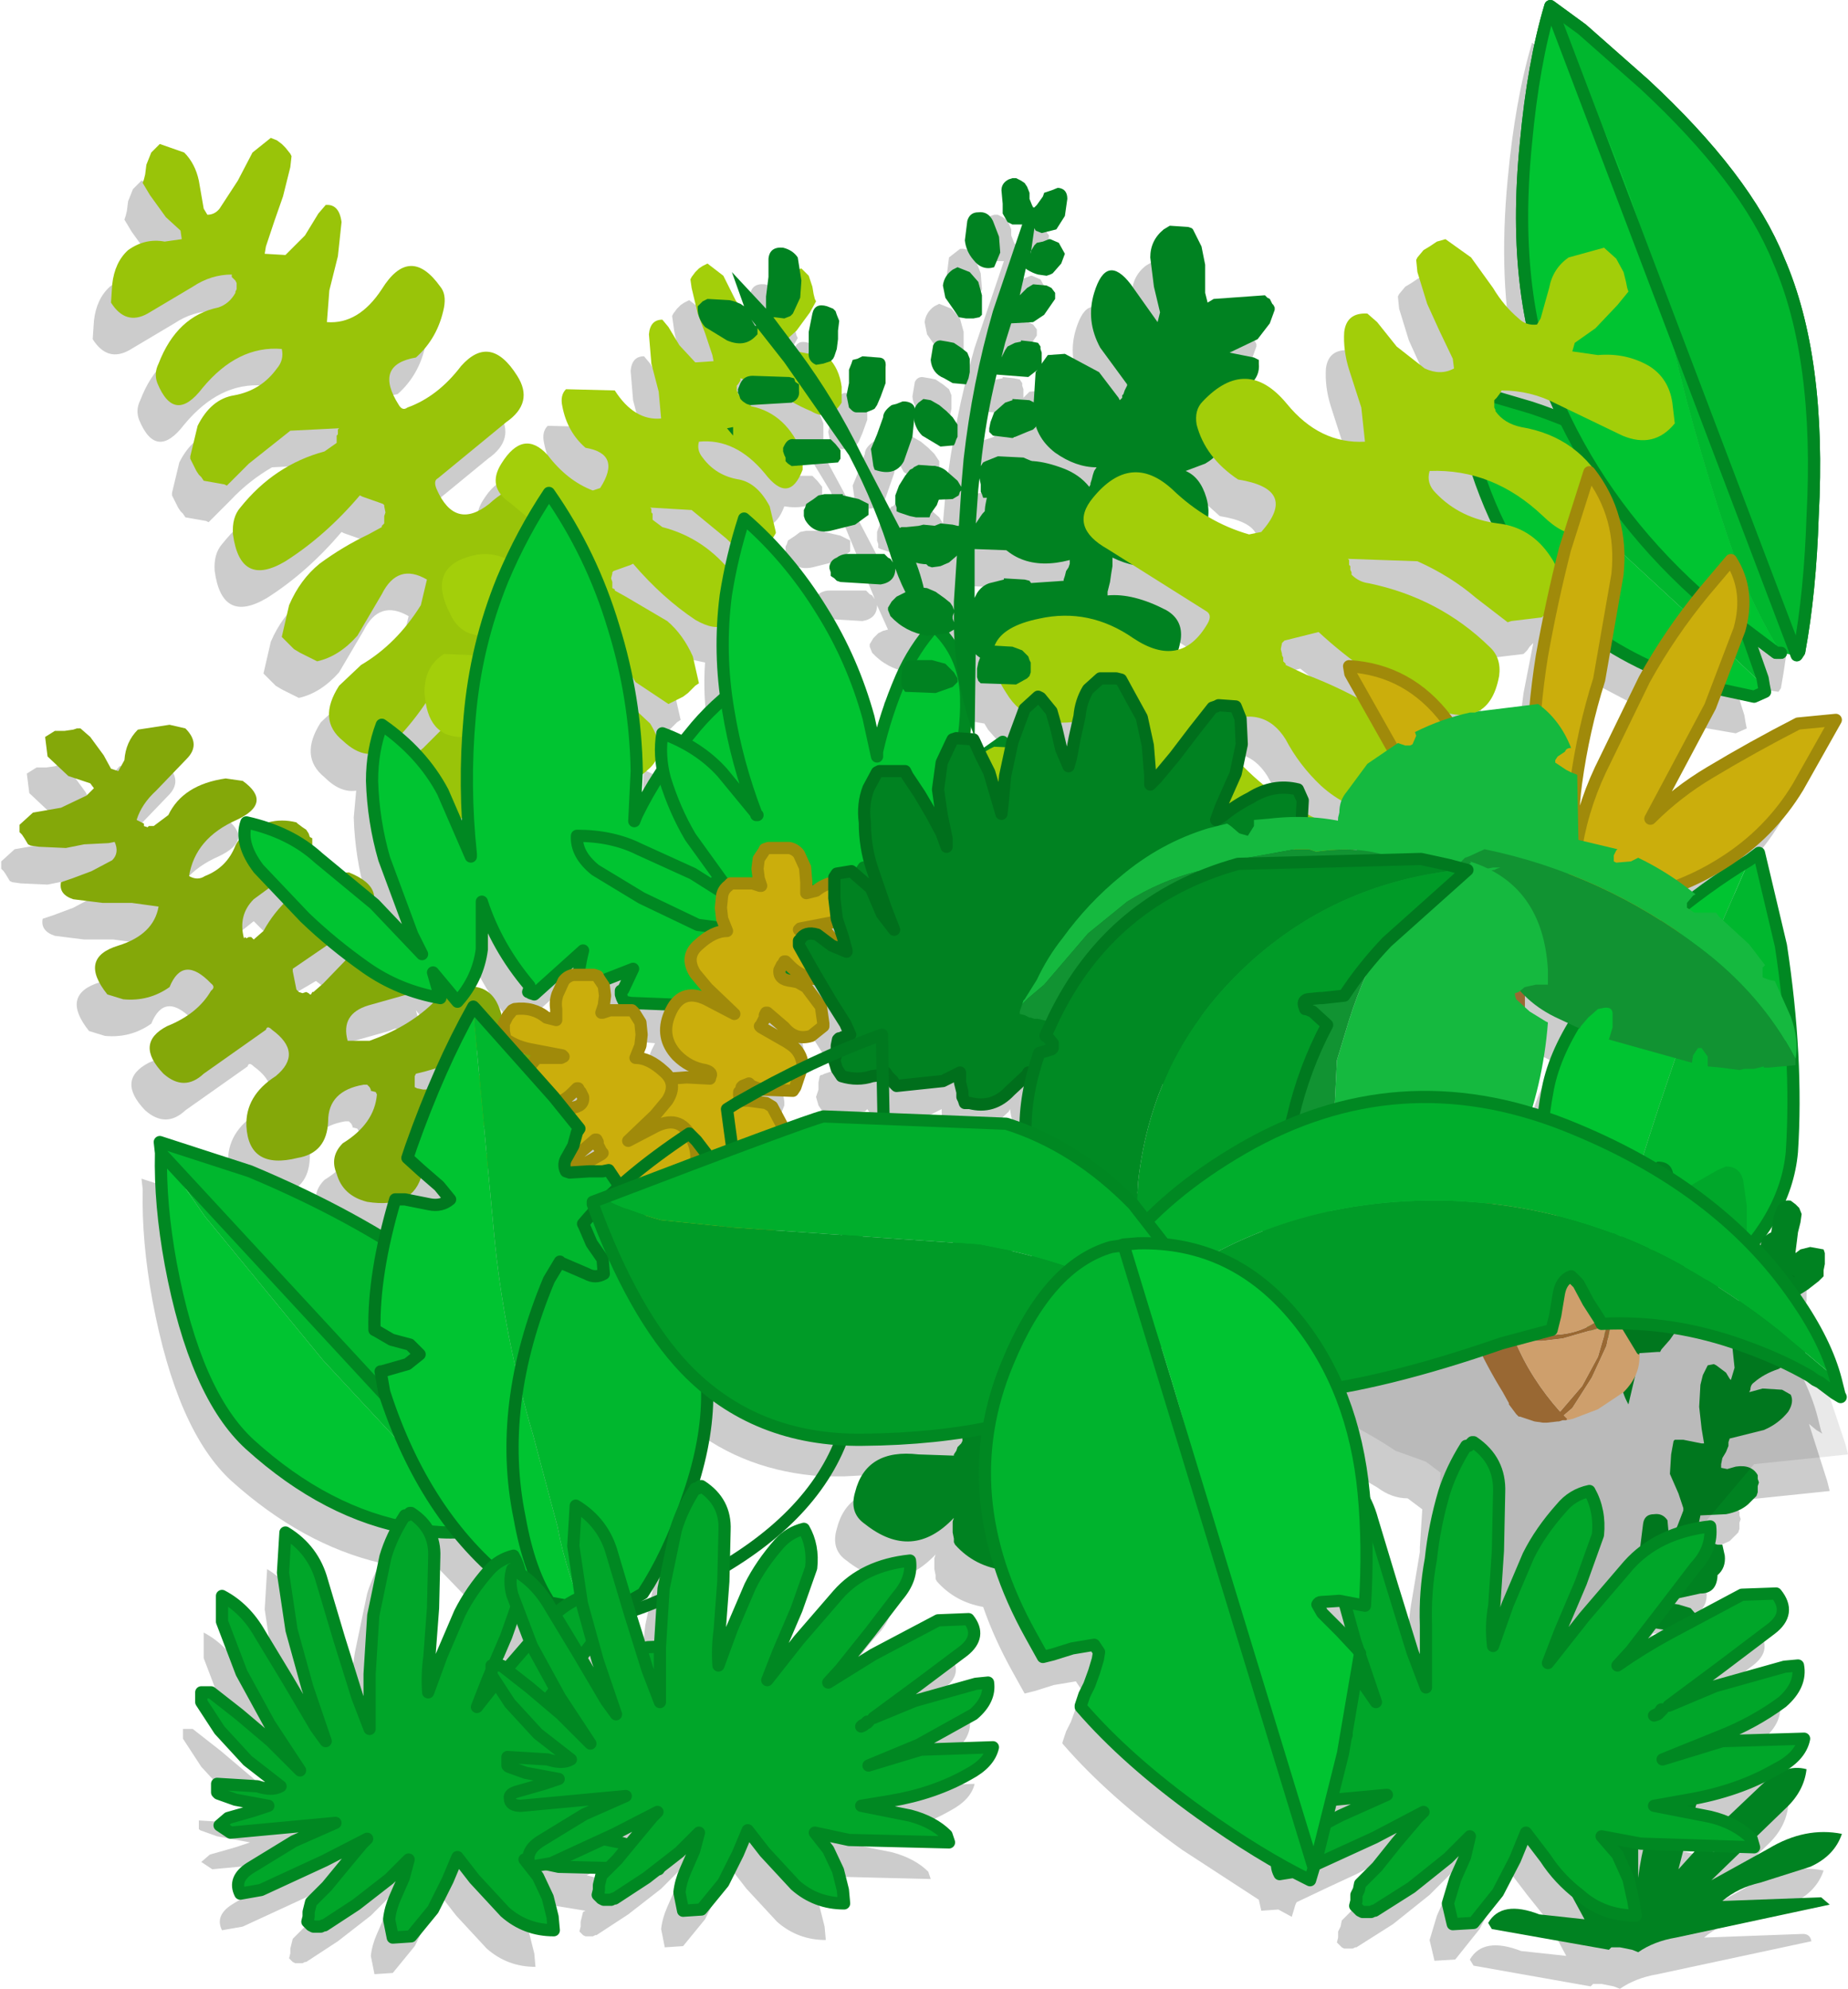 <?xml version="1.0" encoding="UTF-8" standalone="no"?>
<svg xmlns:xlink="http://www.w3.org/1999/xlink" height="81.5px" width="75.75px" xmlns="http://www.w3.org/2000/svg">
  <g transform="matrix(1.0, 0.0, 0.0, 1.0, 11.55, 16.95)">
    <path d="M1.05 -7.05 Q1.6 -7.1 1.7 -6.35 L1.55 -4.95 1.2 -3.55 1.1 -2.25 Q2.4 -2.15 3.35 -3.6 4.5 -5.45 5.75 -3.7 L5.9 -2.85 Q5.65 -1.6 4.75 -0.8 3.0 -0.5 4.05 1.15 4.2 1.4 4.4 1.25 5.65 0.8 6.6 -0.45 7.8 -1.8 8.9 -0.05 9.6 1.05 8.45 1.85 L5.65 4.15 Q5.45 4.25 5.6 4.6 6.35 6.3 7.75 5.2 L8.25 4.85 Q7.8 4.25 8.25 3.55 9.15 2.1 10.15 3.2 10.95 4.25 12.0 4.65 L12.3 4.55 Q13.2 3.15 11.7 2.9 10.95 2.25 10.75 1.2 10.65 0.75 10.9 0.5 L12.9 0.55 Q13.7 1.8 14.8 1.7 L14.7 0.6 14.4 -0.55 14.3 -1.75 Q14.35 -2.35 14.85 -2.35 L15.1 -2.05 15.55 -1.3 16.2 -0.6 16.95 -0.65 16.9 -0.9 16.6 -1.8 16.3 -2.6 Q16.1 -3.15 16.05 -3.65 L16.0 -4.0 16.05 -4.1 16.2 -4.3 16.35 -4.45 16.5 -4.55 16.7 -4.65 17.35 -4.15 17.85 -3.15 17.9 -3.05 18.05 -3.0 18.2 -2.9 17.7 -4.3 19.1 -2.8 19.1 -3.3 19.2 -4.1 19.2 -4.85 Q19.25 -5.35 19.8 -5.3 20.2 -5.2 20.4 -4.9 L20.6 -4.4 20.85 -4.15 21.0 -3.7 21.05 -3.4 21.1 -3.2 21.15 -3.1 20.9 -2.65 20.35 -1.9 20.1 -1.6 20.45 -1.05 20.85 -1.05 20.85 -1.85 21.0 -2.6 Q21.1 -3.05 21.6 -2.9 L21.85 -2.8 21.95 -2.7 22.0 -2.55 22.1 -2.3 22.05 -1.9 22.05 -1.55 22.0 -1.15 21.9 -0.85 21.85 -0.75 21.8 -0.65 22.2 0.4 22.2 1.05 22.0 1.3 23.0 3.15 24.6 6.2 24.65 6.15 24.85 6.15 25.35 6.1 25.55 6.05 26.0 6.1 26.25 6.0 26.75 6.05 26.95 6.1 27.0 6.1 27.1 4.65 27.05 4.7 27.0 4.85 26.75 5.0 26.2 5.15 26.1 5.25 25.85 5.6 25.8 5.75 25.25 5.75 25.0 5.7 24.55 5.55 24.45 5.5 24.45 5.35 24.4 5.2 24.4 4.85 24.55 4.45 24.8 4.05 25.0 3.8 25.05 3.8 25.15 3.7 25.35 3.6 25.95 3.65 26.05 3.65 26.55 3.9 26.95 4.25 27.1 4.5 27.2 3.35 Q27.55 0.25 28.4 -2.7 L29.6 -6.25 29.2 -6.25 29.0 -6.35 Q28.8 -6.45 28.8 -6.7 L28.8 -7.1 28.75 -7.65 29.05 -8.1 29.2 -8.15 29.35 -8.15 29.55 -8.05 29.7 -7.95 29.8 -7.8 29.9 -7.55 29.9 -7.3 30.0 -7.05 30.05 -6.95 30.1 -6.95 30.2 -7.05 30.45 -7.4 30.5 -7.55 30.8 -7.65 31.05 -7.75 31.1 -7.75 31.45 -7.3 31.35 -6.6 31.0 -6.05 30.4 -5.9 30.15 -6.0 30.1 -6.1 29.95 -5.15 30.1 -5.4 30.2 -5.5 30.45 -5.55 30.7 -5.65 30.75 -5.65 31.1 -5.5 31.35 -5.05 31.2 -4.65 30.85 -4.25 30.75 -4.2 30.6 -4.15 30.25 -4.2 29.8 -4.4 29.75 -4.45 29.5 -3.35 29.8 -3.65 30.05 -3.8 30.6 -3.75 30.8 -3.65 30.95 -3.45 30.95 -3.2 30.5 -2.55 30.05 -2.25 29.15 -2.2 28.9 -1.4 28.75 -0.8 28.8 -0.9 28.9 -1.1 29.0 -1.25 29.3 -1.4 29.55 -1.45 29.55 -1.5 30.0 -1.45 30.25 -1.4 30.35 -1.25 30.35 -1.15 30.4 -1.0 30.4 -0.85 30.4 -0.75 30.4 -0.65 30.65 -0.9 31.35 -0.95 32.75 -0.2 33.55 0.85 33.6 0.95 33.7 0.85 33.7 0.75 33.75 0.7 33.8 0.55 33.9 0.35 33.9 0.3 Q33.3 -0.3 32.8 -1.2 32.2 -2.3 32.55 -3.45 33.05 -5.1 34.05 -3.8 L35.15 -2.25 35.25 -2.65 Q35.05 -3.15 35.0 -3.7 L34.85 -4.9 Q34.85 -5.6 35.4 -6.05 L35.65 -6.2 36.4 -6.15 36.55 -6.1 36.6 -6.05 36.95 -5.35 37.1 -4.6 37.1 -3.7 37.1 -3.45 37.15 -3.25 37.2 -3.05 37.45 -3.2 39.55 -3.35 39.65 -3.25 39.75 -3.2 39.8 -3.1 39.85 -3.0 39.9 -2.95 39.95 -2.85 39.95 -2.75 39.75 -2.2 39.25 -1.55 Q38.7 -1.15 38.1 -1.0 L39.1 -0.8 39.3 -0.7 39.3 -0.55 39.15 0.15 Q39.8 0.3 40.45 1.1 41.8 2.75 43.65 2.65 L43.5 1.25 43.0 -0.3 Q42.75 -1.1 42.8 -1.85 42.9 -2.65 43.75 -2.6 L44.15 -2.25 44.95 -1.25 46.1 -0.35 Q46.75 -0.05 47.3 -0.35 L47.25 -0.75 46.7 -1.9 46.2 -3.0 45.8 -4.3 45.75 -4.8 45.8 -4.9 46.05 -5.2 46.3 -5.35 46.6 -5.55 46.95 -5.65 48.0 -4.9 48.9 -3.65 49.95 -2.4 Q50.2 -2.15 50.55 -2.15 49.85 -5.45 50.25 -9.6 50.55 -12.85 51.25 -15.2 L52.55 -14.25 55.1 -12.0 Q59.25 -8.15 60.6 -4.8 62.35 -0.8 62.0 5.7 61.9 8.8 61.45 11.25 L61.35 11.4 60.7 11.3 60.5 11.3 59.4 10.6 59.95 12.35 60.0 12.65 60.05 12.9 59.6 13.1 58.15 12.85 57.8 13.5 56.15 16.6 55.35 18.1 57.8 16.2 Q59.55 15.15 61.4 14.2 L62.95 14.05 61.4 16.8 Q60.25 18.7 58.35 19.9 L56.65 20.8 57.2 21.2 57.1 21.25 56.85 21.55 Q58.15 20.55 59.4 19.8 L59.8 19.5 60.7 23.3 61.05 26.0 61.1 26.2 Q61.45 27.15 61.3 27.95 L61.3 28.05 61.3 28.2 61.2 28.2 61.15 31.75 Q60.95 33.75 59.5 35.55 L59.85 35.9 59.9 35.4 60.0 35.25 60.2 35.1 60.3 35.05 60.35 34.75 60.4 34.4 60.55 34.0 Q60.75 33.7 61.1 33.75 L61.3 33.9 61.45 34.05 61.55 34.3 61.5 34.65 61.4 35.05 61.35 35.45 61.3 35.85 61.3 35.9 61.5 35.75 61.9 35.65 62.45 35.75 62.5 35.9 62.5 36.1 62.5 36.35 62.45 36.6 62.45 36.85 62.25 37.05 61.8 37.4 61.4 37.65 61.3 37.7 61.3 37.75 Q62.55 39.55 62.95 41.1 L63.1 41.7 63.15 41.8 62.9 41.65 62.6 41.4 63.35 43.75 63.45 44.15 59.6 44.55 59.5 44.75 59.75 45.0 59.75 45.15 59.8 45.3 59.75 45.45 59.75 45.55 59.75 45.7 59.7 45.85 59.35 46.2 58.45 46.6 57.95 46.7 57.55 47.15 57.8 47.1 57.8 47.75 58.1 47.85 58.3 47.85 58.4 48.3 Q58.45 48.8 58.1 49.1 L58.1 49.15 Q58.05 49.85 57.4 49.85 L56.2 50.0 56.05 50.25 56.5 50.3 57.0 50.45 57.3 50.8 57.3 50.9 59.1 49.9 60.5 49.85 Q61.15 50.65 60.3 51.3 L58.25 52.85 56.1 54.45 58.0 53.65 60.85 52.85 61.4 52.8 Q61.55 53.6 60.75 54.3 L58.2 55.7 58.05 55.75 58.05 56.0 58.3 55.9 61.65 55.8 Q61.5 56.55 60.5 57.05 59.1 57.85 57.3 58.25 L57.1 58.85 57.8 59.0 58.35 59.2 59.9 57.7 Q60.85 56.8 61.75 57.05 61.65 57.95 60.9 58.65 L59.55 59.95 59.6 60.25 59.15 60.35 57.85 61.6 60.2 60.3 Q61.7 59.4 63.2 59.7 62.9 60.6 61.9 61.05 L59.85 61.7 Q58.95 61.9 58.3 62.45 L62.35 62.3 Q62.65 62.3 62.7 62.6 L56.4 63.95 Q55.5 64.1 54.85 64.55 L54.6 64.45 54.1 64.35 53.75 64.35 53.65 64.45 48.85 63.6 48.7 63.35 Q49.25 62.4 50.8 63.0 L52.65 63.2 51.85 61.7 51.05 60.7 50.25 59.65 49.8 60.75 49.1 62.1 48.1 63.35 47.25 63.4 47.05 62.55 47.35 61.55 47.75 60.65 47.95 59.8 47.05 60.7 45.55 61.9 44.05 62.85 44.0 62.85 43.9 62.9 43.55 62.9 43.45 62.85 43.25 62.65 43.3 62.45 43.3 62.2 43.4 62.0 43.45 61.75 44.15 61.05 44.95 60.05 45.8 59.05 46.05 58.8 44.05 59.85 Q42.85 60.4 41.6 61.0 L41.55 61.1 41.4 61.6 40.85 61.3 40.15 61.35 40.05 60.9 36.9 58.85 Q33.9 56.7 32.0 54.5 L32.0 54.45 32.15 54.0 32.35 53.6 32.55 53.05 32.7 52.55 32.75 52.25 32.55 51.95 31.65 52.1 30.85 52.35 30.45 52.45 29.95 51.55 Q29.2 50.2 28.75 48.9 27.6 48.7 26.85 47.85 L26.8 47.75 26.8 47.6 26.75 47.35 26.75 47.15 26.75 46.9 26.8 46.75 Q25.1 48.55 23.15 47.0 22.5 46.55 22.75 45.7 23.2 43.9 25.35 44.15 L26.8 44.2 26.8 44.15 26.9 44.0 26.95 43.85 27.1 43.7 27.15 43.6 27.15 43.45 25.9 43.4 23.05 43.55 22.2 43.55 Q19.0 43.35 16.7 41.5 16.75 43.55 15.85 46.05 L15.75 46.4 16.2 45.55 16.3 45.55 16.4 45.45 16.45 45.45 Q17.45 46.1 17.4 47.25 L17.35 48.8 17.35 49.35 17.2 51.35 Q17.1 52.05 17.15 52.8 L17.7 51.3 18.45 49.55 Q18.9 48.65 19.65 47.8 20.05 47.35 20.65 47.2 21.05 47.9 20.95 48.8 L20.35 50.5 19.6 52.25 19.15 53.4 20.45 51.75 22.05 49.9 Q23.1 48.7 25.0 48.5 25.1 49.25 24.5 49.95 23.85 50.65 23.35 51.45 L22.15 52.95 21.65 53.5 23.5 52.35 26.15 50.95 27.4 50.9 Q27.95 51.6 27.2 52.2 L25.4 53.55 23.5 54.95 25.2 54.25 27.7 53.55 28.2 53.5 Q28.3 54.2 27.6 54.8 L25.35 56.05 23.3 56.9 25.45 56.25 28.4 56.15 Q28.25 56.8 27.4 57.25 26.0 58.05 24.2 58.35 L23.0 58.55 25.0 58.95 Q25.95 59.2 26.5 59.75 L26.6 60.05 22.5 59.95 21.1 59.65 21.65 60.35 22.05 61.2 22.25 62.0 22.3 62.55 Q21.15 62.55 20.3 61.8 L19.05 60.45 18.35 59.55 17.95 60.5 17.35 61.7 16.45 62.8 15.7 62.85 15.55 62.1 Q15.6 61.65 15.8 61.2 L16.15 60.4 16.35 59.65 15.55 60.45 14.2 61.5 12.9 62.35 12.85 62.35 12.75 62.4 12.45 62.4 12.35 62.35 12.2 62.2 12.25 62.0 12.25 61.8 12.3 61.6 12.35 61.4 12.45 61.35 10.6 61.05 10.2 60.95 9.45 61.05 9.4 60.8 9.2 60.75 9.75 61.45 10.15 62.3 10.35 63.1 10.4 63.65 Q9.25 63.65 8.4 62.9 L7.15 61.55 6.45 60.65 6.05 61.6 5.45 62.8 4.55 63.9 3.8 63.95 3.65 63.2 Q3.7 62.75 3.9 62.3 L4.25 61.5 4.45 60.75 3.65 61.55 2.3 62.6 1.0 63.45 0.95 63.45 0.85 63.5 0.55 63.5 0.45 63.45 0.3 63.3 0.35 63.1 0.35 62.9 0.4 62.7 0.45 62.5 1.1 61.85 1.8 61.0 2.55 60.1 2.75 59.9 1.0 60.8 -1.6 62.0 -2.45 62.15 Q-2.75 61.55 -2.05 61.1 L-0.25 60.0 1.45 59.25 -2.85 59.65 -3.3 59.35 -2.95 59.05 -1.9 58.75 -1.3 58.55 -2.65 58.3 -3.35 58.05 -3.4 58.0 -3.4 57.9 -3.4 57.8 -3.4 57.65 -1.75 57.75 Q-1.15 57.95 -0.8 57.75 L-2.15 56.7 -3.3 55.45 -4.05 54.3 -4.05 54.0 -4.05 53.9 -4.0 53.9 -3.9 53.9 -3.65 53.9 -2.5 54.8 -1.2 55.9 0.0 57.1 -1.25 55.2 -2.4 53.1 -3.2 51.0 -3.2 49.95 Q-2.25 50.45 -1.65 51.5 L-0.5 53.4 0.65 55.35 1.05 55.9 0.3 53.7 -0.35 51.35 -0.7 49.0 -0.6 47.35 Q0.55 48.05 0.9 49.35 L1.6 51.7 2.35 54.1 2.85 55.4 2.85 53.15 Q2.8 51.95 3.0 50.75 L3.5 48.35 Q3.7 47.7 4.05 47.1 0.85 46.35 -2.05 43.75 -4.3 41.7 -5.3 36.35 -5.75 33.9 -5.7 31.8 L-5.75 31.35 -2.05 32.55 Q1.0 33.85 3.5 35.35 L3.9 33.8 2.75 33.8 Q1.75 33.55 1.5 32.65 1.2 31.95 1.75 31.4 3.05 30.6 3.15 29.4 L3.1 29.3 2.9 29.25 2.9 29.2 2.85 29.1 2.8 29.05 2.75 29.0 2.6 29.0 Q1.15 29.25 1.15 30.5 1.1 31.8 -0.1 32.0 -2.1 32.5 -2.2 30.7 -2.25 29.45 -1.0 28.65 0.15 27.7 -1.15 26.75 -1.35 26.55 -1.4 26.75 L-3.95 28.55 Q-4.75 29.3 -5.6 28.55 -6.8 27.3 -5.45 26.6 -4.2 26.1 -3.65 25.15 -3.45 25.0 -3.65 24.85 -4.8 23.65 -5.35 25.0 -6.2 25.6 -7.25 25.5 L-7.9 25.3 Q-9.1 23.8 -7.45 23.3 -6.0 22.85 -5.8 21.7 L-6.9 21.55 -8.1 21.55 -9.3 21.4 Q-9.9 21.2 -9.8 20.7 L-9.35 20.55 -8.55 20.25 -7.7 19.8 Q-7.4 19.5 -7.6 19.05 L-7.85 19.1 -8.85 19.15 -9.6 19.3 -10.7 19.25 -11.05 19.2 -11.15 19.15 -11.3 18.9 -11.4 18.75 -11.5 18.65 -11.5 18.35 -10.95 17.85 -9.8 17.65 Q-9.25 17.5 -8.75 17.15 L-8.45 16.85 -8.6 16.65 -9.5 16.35 -10.35 15.55 -10.45 14.75 -10.05 14.5 -9.65 14.5 -9.3 14.45 -9.15 14.4 -9.0 14.4 -8.6 14.75 -8.05 15.5 -7.75 16.05 -7.45 16.15 -7.2 15.7 Q-7.15 14.95 -6.65 14.45 L-5.35 14.25 -4.7 14.4 Q-4.05 15.05 -4.65 15.65 L-5.9 16.95 Q-6.5 17.5 -6.7 18.15 L-6.6 18.2 -6.4 18.3 -6.4 18.4 -6.25 18.45 -6.2 18.4 -6.05 18.4 -6.0 18.4 -5.4 17.95 Q-4.8 16.7 -3.05 16.45 L-2.35 16.55 Q-1.1 17.45 -2.6 18.15 -4.3 18.9 -4.55 20.45 -4.2 20.65 -3.9 20.45 -3.0 20.1 -2.65 19.2 L-2.25 18.75 -2.2 18.25 -1.7 18.4 -1.3 18.25 Q-0.75 18.1 -0.15 18.25 L-0.1 18.3 0.1 18.45 0.25 18.55 0.35 18.7 0.4 18.85 0.5 18.9 0.5 19.5 0.75 19.7 1.4 20.25 2.0 20.3 Q3.2 20.8 3.0 21.6 L3.05 21.6 4.25 22.75 4.55 22.75 3.45 19.75 Q3.0 18.2 2.95 16.55 L3.05 15.45 Q2.4 15.55 1.75 14.9 0.7 14.05 1.6 12.65 L2.5 11.8 Q3.95 10.95 4.95 9.35 L5.2 8.3 Q4.0 7.6 3.35 8.9 L2.35 10.6 Q1.6 11.45 0.7 11.65 L0.0 11.3 -0.25 11.15 -0.6 10.8 -0.75 10.65 -0.45 9.35 Q0.0 8.3 0.8 7.65 1.75 6.95 2.8 6.45 L3.35 6.15 3.35 6.1 3.45 6.0 3.45 5.95 3.45 5.85 3.45 5.75 3.45 5.7 3.5 5.55 3.45 5.3 3.45 5.25 3.4 5.2 2.55 4.9 2.45 4.85 Q1.05 6.5 -0.6 7.55 -2.45 8.65 -2.75 6.45 -2.8 5.75 -2.45 5.35 -1.05 3.6 1.0 3.05 L1.5 2.7 1.5 2.6 1.5 2.5 1.5 2.4 1.55 2.35 1.55 2.25 1.55 2.15 1.6 2.1 -0.4 2.2 Q-1.35 2.75 -2.1 3.55 L-3.0 4.45 -3.1 4.4 -3.95 4.25 -4.05 4.1 -4.15 4.0 -4.25 3.85 -4.35 3.65 -4.5 3.35 -4.5 3.25 -4.2 2.0 Q-3.65 0.9 -2.7 0.75 -1.6 0.55 -0.95 -0.35 -0.65 -0.7 -0.75 -1.15 -2.55 -1.3 -4.0 0.45 -5.15 1.95 -5.85 0.25 -6.0 -0.15 -5.8 -0.55 -5.05 -2.5 -3.35 -2.85 L-2.65 -3.45 -2.65 -3.5 -2.6 -3.6 -2.6 -3.7 -2.6 -3.85 -2.65 -3.95 -2.8 -4.1 -2.8 -4.2 Q-3.65 -4.2 -4.4 -3.7 L-6.25 -2.6 Q-7.15 -2.1 -7.75 -3.05 L-7.7 -3.8 Q-7.6 -4.7 -7.05 -5.2 -6.35 -5.7 -5.55 -5.55 L-4.85 -5.65 -4.9 -6.0 -5.5 -6.55 -6.15 -7.45 -6.45 -7.95 -6.4 -8.1 -6.35 -8.3 -6.3 -8.7 -6.1 -9.2 -5.75 -9.55 -4.75 -9.2 Q-4.3 -8.75 -4.15 -8.05 L-3.95 -6.9 -3.8 -6.65 Q-3.5 -6.65 -3.3 -6.9 L-2.55 -8.05 -1.95 -9.2 Q-1.6 -9.7 -1.2 -9.8 L-0.95 -9.7 -0.75 -9.55 -0.6 -9.4 -0.4 -9.15 -0.35 -9.05 -0.4 -8.6 -0.7 -7.4 -1.05 -6.4 -1.4 -5.35 -1.45 -5.05 -0.6 -5.0 0.2 -5.8 0.75 -6.7 1.05 -7.05 M18.5 -2.35 L18.65 -2.1 18.7 -2.1 18.5 -2.35 M27.8 -6.75 Q28.2 -6.8 28.4 -6.4 L28.65 -5.75 28.7 -5.1 28.45 -4.5 Q27.95 -4.35 27.6 -4.8 27.3 -5.15 27.25 -5.6 L27.35 -6.4 27.8 -6.75 M22.6 -0.55 L22.65 -0.7 22.85 -0.75 23.05 -0.85 23.7 -0.8 Q24.05 -0.8 24.0 -0.4 L24.0 0.25 23.8 0.8 23.65 1.15 23.55 1.3 23.45 1.35 23.2 1.45 22.8 1.45 22.6 1.35 22.5 1.25 22.4 0.75 22.5 0.25 22.5 -0.3 22.6 -0.55 M27.45 -4.3 L27.8 -3.9 27.95 -3.35 27.95 -2.7 27.95 -2.55 27.85 -2.45 27.6 -2.4 27.3 -2.4 27.0 -2.45 26.8 -2.75 26.45 -3.25 26.35 -3.75 Q26.4 -4.15 26.75 -4.4 L26.95 -4.5 27.45 -4.3 M26.25 -1.5 L26.55 -1.45 26.8 -1.4 27.1 -1.2 27.35 -1.0 27.45 -0.75 27.45 -0.6 27.45 -0.5 27.45 -0.2 27.4 0.05 27.3 0.3 26.75 0.25 26.4 0.05 Q25.9 -0.15 25.85 -0.7 L25.95 -1.3 Q26.05 -1.5 26.25 -1.5 M51.6 1.15 L51.5 1.1 Q50.45 0.55 49.25 0.55 L49.2 0.65 49.1 0.8 50.45 1.25 51.9 1.8 51.6 1.2 51.6 1.15 M53.6 10.95 L53.25 12.4 Q52.65 14.3 52.35 16.3 L52.45 18.65 Q52.75 17.3 53.3 16.1 L55.1 12.4 55.4 11.9 53.6 10.95 M41.75 10.45 L41.55 10.5 40.35 10.8 40.3 10.85 40.25 10.9 40.2 11.15 40.25 11.35 40.25 11.4 40.3 11.5 40.3 11.6 40.3 11.65 40.4 11.75 40.4 11.8 41.25 12.2 43.7 13.35 43.05 12.15 43.0 11.85 43.55 11.9 41.75 10.45 M49.1 6.0 L49.15 6.0 48.35 4.15 46.3 3.85 Q46.15 4.35 46.55 4.75 47.55 5.8 49.1 6.0 M51.15 9.55 L51.05 9.7 50.9 9.85 49.65 10.0 49.5 10.05 48.2 9.05 Q47.15 8.15 45.8 7.55 L42.95 7.45 43.0 7.5 43.0 7.6 43.0 7.7 43.05 7.75 43.05 7.85 43.05 7.9 43.1 8.0 43.1 8.1 43.8 8.45 Q46.7 9.05 48.75 11.05 49.25 11.5 49.15 12.25 48.95 13.3 48.4 13.7 L50.65 13.4 50.9 11.45 51.3 9.4 51.15 9.55 M46.7 13.7 L47.0 14.05 Q47.25 13.9 47.55 13.85 L46.7 13.7 M41.55 18.05 L42.55 18.2 42.55 18.05 42.6 17.85 42.7 17.35 41.85 16.75 Q40.95 15.9 40.4 14.85 39.7 13.75 38.55 13.95 L38.55 14.0 38.6 15.05 38.5 15.8 39.75 16.9 Q40.3 16.75 40.9 16.9 L41.1 17.35 41.1 17.85 41.55 18.05 M52.2 26.6 L51.6 26.3 50.2 25.35 50.2 25.85 50.4 26.0 51.05 26.4 51.15 26.45 50.5 30.05 50.55 30.2 51.0 30.35 51.15 29.15 Q51.4 27.9 52.2 26.6 M43.65 46.0 L43.95 46.85 44.75 49.5 45.6 52.25 46.15 53.7 46.15 51.15 Q46.1 49.8 46.35 48.45 L46.65 46.65 46.65 46.45 46.75 44.9 46.15 44.45 Q45.5 44.45 44.9 44.0 L43.1 42.95 43.6 45.75 43.65 46.0 M37.15 4.95 L37.25 5.75 38.9 6.45 39.4 6.35 Q40.95 4.6 38.45 4.2 L37.45 3.3 37.1 3.55 36.3 3.85 Q36.9 4.1 37.15 4.95 M32.35 4.5 L32.4 4.4 32.4 4.35 32.45 4.2 32.5 4.0 32.55 3.85 32.65 3.7 Q31.8 3.7 30.95 3.1 30.35 2.65 30.2 2.05 L30.15 2.05 30.05 2.15 29.8 2.25 29.2 2.5 28.4 2.4 28.25 2.25 28.25 2.1 28.3 1.85 28.45 1.45 Q28.5 1.15 28.9 1.05 L29.2 0.95 29.2 0.9 29.9 0.95 30.05 1.0 30.15 -0.2 29.85 0.0 28.55 -0.1 Q28.1 1.75 27.9 3.65 L28.0 3.5 28.1 3.45 28.35 3.35 28.6 3.25 28.65 3.25 29.65 3.3 30.0 3.45 31.3 3.75 Q31.95 4.0 32.35 4.5 M33.1 8.95 Q34.15 8.85 35.5 9.55 36.2 9.95 36.1 10.75 L36.0 11.2 Q36.7 11.0 37.2 10.1 37.4 9.75 37.15 9.6 L34.15 7.7 33.3 7.4 33.3 7.5 33.3 7.75 33.25 8.05 33.2 8.4 33.1 8.8 33.1 8.95 M31.55 7.5 Q29.95 7.9 29.0 7.1 L27.65 7.05 27.65 9.05 27.75 8.85 28.25 8.45 28.85 8.3 28.85 8.25 29.7 8.3 29.9 8.35 30.0 8.45 31.3 8.35 31.3 8.3 31.35 8.15 31.4 7.95 31.5 7.8 31.55 7.65 31.55 7.5 M25.55 0.9 L25.85 0.95 26.2 1.15 26.5 1.4 26.75 1.65 26.95 1.95 26.95 2.05 26.95 2.2 26.95 2.3 26.95 2.45 26.9 2.55 26.85 2.7 26.8 2.8 26.25 2.85 25.5 2.4 25.2 1.85 25.1 2.45 24.75 3.45 Q24.4 4.1 23.55 3.8 L23.5 3.65 23.4 2.95 23.65 2.35 23.9 1.65 Q23.9 1.4 24.25 1.15 L24.45 1.1 24.7 1.0 24.8 1.0 25.2 1.3 25.35 1.05 25.55 0.9 M27.7 6.0 L27.9 5.7 28.1 5.5 28.1 5.2 28.15 5.0 28.0 4.95 27.95 4.8 27.9 4.7 27.9 4.4 27.85 4.15 27.8 4.6 27.7 6.0 M26.9 7.35 L26.6 7.6 26.25 7.75 25.9 7.8 25.75 7.75 25.7 7.7 25.25 7.6 25.6 8.65 25.7 8.65 26.05 8.8 26.4 9.05 26.65 9.25 26.75 9.4 26.8 9.55 26.8 9.2 26.9 7.35 M21.25 4.85 L21.5 4.8 22.25 4.8 22.25 4.85 22.9 5.0 23.1 5.1 23.3 5.2 23.3 5.4 23.3 5.5 23.3 5.65 22.75 6.05 21.75 6.3 Q21.05 6.45 20.7 5.85 L20.65 5.7 20.65 5.45 20.7 5.35 20.75 5.2 20.9 5.1 21.05 5.0 21.25 4.85 M21.75 2.55 L21.95 2.75 22.15 3.0 22.15 3.1 22.15 3.25 22.15 3.35 22.05 3.5 Q21.5 3.95 20.6 3.8 20.05 5.25 19.05 3.95 17.85 2.5 16.35 2.65 16.25 3.0 16.5 3.3 17.05 4.05 18.0 4.2 18.75 4.35 19.25 5.3 L19.5 6.35 19.5 6.4 19.35 6.65 19.3 6.85 21.4 9.6 Q22.65 11.6 23.3 13.95 L23.65 15.55 23.65 15.35 Q24.0 13.8 24.65 12.3 L24.65 12.25 24.7 11.85 24.85 11.65 25.0 11.6 25.7 10.6 Q24.8 10.45 24.2 9.8 L24.1 9.55 24.1 9.45 24.25 9.2 24.45 9.0 24.65 8.9 24.85 8.85 24.4 7.85 Q24.4 8.4 23.8 8.5 L22.15 8.4 22.0 8.35 21.9 8.25 21.75 8.15 21.75 8.0 21.7 7.85 21.7 7.75 22.0 7.4 Q22.2 7.25 22.45 7.25 L23.65 7.25 23.95 7.25 24.1 7.4 24.2 7.45 24.3 7.6 24.25 7.45 22.5 3.2 21.5 1.55 20.95 1.4 20.2 1.05 20.15 1.05 18.45 1.15 18.35 1.15 18.5 1.2 Q19.65 1.45 20.3 2.55 L21.75 2.55 M26.8 9.65 L26.75 9.8 26.75 9.9 26.8 10.05 26.8 9.65 M26.35 10.6 L26.9 11.35 26.8 10.35 26.55 10.5 26.35 10.6 M27.75 11.95 L27.8 11.7 27.85 11.5 27.7 11.4 27.65 14.75 27.3 13.7 27.2 14.8 27.6 14.85 27.65 14.95 27.9 15.5 28.45 15.15 28.6 15.1 28.8 14.95 28.85 15.0 29.2 14.95 29.65 13.75 28.95 12.95 28.8 12.7 27.9 12.55 27.8 12.45 27.75 12.3 27.75 11.95 M22.95 20.4 L23.15 20.55 23.1 20.1 22.95 20.4 M23.55 21.25 L23.85 22.0 24.35 22.65 24.0 21.75 23.75 21.1 23.55 21.25 M21.0 24.65 Q20.55 24.55 20.25 24.3 L20.05 24.4 19.75 24.6 20.15 24.75 20.4 24.8 20.75 25.0 21.35 25.8 21.45 26.5 21.45 26.6 20.95 27.0 Q20.3 27.2 19.85 26.65 L19.15 26.05 19.1 26.05 19.05 26.15 19.05 26.3 19.0 26.35 18.95 26.45 18.9 26.55 18.85 26.6 18.9 26.65 19.95 27.25 20.1 27.35 Q20.55 27.65 20.6 28.2 L20.6 28.35 20.3 29.1 20.2 29.25 18.9 29.2 18.5 29.05 18.4 28.95 18.15 29.05 18.1 29.1 18.1 29.15 18.05 29.25 18.0 29.3 18.15 29.65 18.35 29.65 19.1 29.75 19.35 29.9 19.8 30.75 19.8 30.9 Q21.15 30.35 21.45 30.3 L23.9 29.9 Q26.35 29.75 28.95 30.6 L29.75 30.9 Q29.7 29.95 29.95 29.0 L29.9 28.8 29.85 28.5 29.8 28.6 29.1 29.25 Q28.4 30.0 27.45 29.75 L27.25 29.75 27.2 29.6 27.15 29.5 27.15 29.3 27.1 29.1 27.05 28.9 27.05 28.7 27.05 28.6 27.05 28.5 26.35 28.85 24.45 29.05 24.35 28.95 24.3 28.85 24.15 28.7 24.1 28.65 24.0 28.5 23.9 28.6 23.85 28.6 23.45 28.65 Q22.85 28.85 22.2 28.65 L22.1 28.5 22.0 28.35 21.9 28.0 22.0 27.7 22.0 27.4 22.05 27.15 22.1 27.1 22.15 27.1 22.25 27.05 22.55 26.95 22.35 26.5 21.75 25.55 21.25 24.7 21.0 24.65 M22.05 22.3 L21.8 22.35 20.5 22.6 20.45 22.65 20.55 22.7 21.45 22.7 21.55 22.7 21.75 22.95 22.2 23.4 22.25 23.55 22.4 23.55 22.4 23.5 22.25 22.95 22.05 22.3 M20.75 21.1 L20.75 21.15 21.0 21.15 20.75 20.9 20.75 21.1 M31.2 15.25 L31.4 15.7 31.6 15.8 31.6 15.6 31.75 14.8 31.95 14.1 30.95 14.15 31.0 14.4 31.2 15.25 M5.8 14.5 Q5.3 14.15 5.15 13.35 L4.05 14.8 4.75 15.5 5.05 15.2 5.8 14.5 M13.65 7.65 L13.55 7.7 12.85 7.95 12.8 8.0 12.8 8.05 12.75 8.25 12.8 8.4 12.8 8.5 12.8 8.6 12.8 8.65 12.9 8.7 12.9 8.75 13.35 9.0 15.05 10.0 16.1 11.45 16.35 12.55 16.2 12.65 15.9 12.95 15.7 13.1 15.1 13.4 13.75 12.5 13.3 11.85 13.6 13.5 14.35 14.2 Q15.1 15.4 14.25 16.1 L13.8 16.45 13.7 18.2 13.8 17.95 14.9 16.1 Q14.75 15.35 14.85 14.6 L15.7 15.0 16.0 14.6 17.5 13.1 Q17.25 11.65 17.35 10.2 L16.2 9.95 13.65 7.65 M14.45 5.7 L14.45 5.85 14.85 6.15 Q16.5 6.6 17.65 7.95 L17.85 7.0 17.45 6.6 16.05 5.45 14.35 5.35 14.4 5.4 14.4 5.5 14.4 5.55 14.45 5.6 14.45 5.7 M17.95 0.65 L17.95 0.7 18.0 0.8 18.0 0.75 17.95 0.65 17.95 0.5 18.05 0.25 18.2 0.05 18.05 0.05 18.05 0.15 17.95 0.3 17.9 0.35 17.9 0.5 17.9 0.55 17.95 0.65 M34.85 15.9 L34.9 15.85 34.95 15.8 35.0 15.65 35.0 15.55 35.0 15.5 34.75 15.1 34.85 15.9 M6.5 18.25 L7.0 19.65 7.0 19.55 6.9 17.8 6.7 18.0 6.5 18.25 M1.4 23.25 L-0.3 24.25 -0.3 24.35 -0.15 25.1 -0.1 25.15 -0.05 25.2 0.1 25.25 0.25 25.2 0.35 25.25 0.4 25.3 0.45 25.3 0.5 25.2 0.55 25.2 0.95 24.85 2.05 23.75 1.4 23.25 M7.45 23.45 L6.95 25.0 Q7.7 24.95 8.05 25.6 8.5 26.45 8.15 26.95 L8.9 27.85 9.45 27.7 10.05 27.7 9.45 27.55 Q8.9 27.45 8.45 27.15 L8.4 27.05 8.35 26.8 8.35 26.5 8.5 26.2 8.7 25.95 8.8 25.9 Q9.55 25.8 10.1 26.25 L10.5 26.35 10.5 26.3 10.5 25.9 10.55 25.3 10.8 24.75 Q10.95 24.55 11.2 24.5 L11.4 24.5 11.6 23.5 9.6 25.3 9.45 25.25 9.4 25.2 9.35 25.2 9.4 25.05 9.4 24.95 Q8.05 23.35 7.45 21.5 L7.45 23.45 M18.55 17.7 L18.7 17.9 18.55 17.6 18.55 17.7 M17.2 20.5 L17.0 20.75 17.25 20.6 17.2 20.5 M16.9 25.6 L17.8 26.1 17.25 25.55 16.9 25.6 M16.8 28.7 Q16.95 28.5 16.6 28.4 15.95 28.3 15.45 27.8 14.75 27.05 15.15 26.1 L15.3 25.8 13.55 25.65 13.3 25.6 13.25 25.55 13.2 25.45 13.15 25.3 13.15 25.15 13.25 25.1 13.65 24.25 12.4 24.85 12.45 24.95 12.5 25.35 12.45 25.75 12.35 26.05 12.4 26.05 12.7 25.95 13.6 25.95 13.7 26.05 13.95 26.45 14.0 26.95 13.95 27.4 13.75 27.9 Q14.3 27.9 14.9 28.45 L14.95 28.5 15.85 28.7 16.8 28.75 16.8 28.7 M11.4 29.15 L11.35 29.15 11.25 29.25 11.15 29.35 10.6 29.75 10.8 30.05 10.85 30.0 11.1 29.95 Q11.65 29.9 11.6 29.5 L11.55 29.4 11.5 29.3 11.45 29.25 11.4 29.15 M14.55 30.75 L14.4 30.6 14.3 30.5 13.45 31.3 14.55 30.75 M12.25 31.55 L12.2 31.5 12.2 31.35 12.15 31.25 12.1 31.25 11.4 31.85 10.85 32.25 10.9 32.55 11.05 32.6 11.15 32.55 Q11.2 32.45 11.3 32.45 L12.35 31.85 12.4 31.8 12.35 31.75 12.3 31.65 12.25 31.55 M7.85 48.8 L6.45 47.35 5.3 47.3 5.5 48.35 5.45 50.45 5.3 52.45 Q5.2 53.15 5.25 53.9 L5.8 52.4 6.55 50.65 Q7.0 49.75 7.75 48.9 L7.85 48.8 M5.0 32.65 Q4.8 33.45 4.2 33.7 L4.3 33.7 5.3 33.9 6.15 33.7 5.7 33.15 5.05 32.6 5.0 32.65 M5.45 29.3 L5.9 28.25 4.75 28.55 4.7 28.65 4.7 29.1 4.8 29.15 5.05 29.2 5.45 29.3 M5.75 25.4 L6.1 25.2 5.5 24.45 5.75 25.4 M5.4 25.7 L5.7 25.45 4.65 25.2 4.4 25.3 2.8 25.75 Q1.65 26.1 1.95 27.2 L2.85 27.2 Q4.4 26.65 5.4 25.7 M23.15 55.2 L23.05 55.25 23.0 55.3 23.1 55.25 23.15 55.2 23.25 55.15 23.3 55.1 23.25 55.1 23.15 55.2 M14.75 51.9 L14.85 50.1 14.9 49.65 15.4 47.25 14.05 49.85 13.4 50.25 13.5 50.6 14.0 52.2 14.25 52.05 Q14.5 51.9 14.75 51.9 M11.5 52.5 L11.95 53.3 12.35 53.05 12.2 52.6 11.95 51.85 11.5 52.5 M10.65 54.05 L10.5 53.8 10.25 54.05 10.1 54.25 10.2 54.35 10.65 54.05 M14.75 53.75 L14.6 53.9 14.75 54.3 14.75 53.75 M13.7 59.9 L14.45 59.0 14.65 58.8 12.9 59.7 12.5 59.9 13.1 60.05 13.5 60.2 13.7 59.9 M8.9 50.55 L8.45 51.6 7.95 52.8 8.0 52.8 8.25 52.8 8.5 53.0 8.55 52.85 9.45 51.85 8.9 50.55 M7.85 53.2 L7.85 53.1 7.7 53.35 7.25 54.5 8.05 53.55 7.85 53.2 M56.3 51.4 L55.35 51.25 54.55 52.2 54.0 52.8 Q55.0 52.1 56.1 51.5 L56.3 51.4 M55.7 54.75 L55.8 54.65 55.85 54.6 55.8 54.6 55.7 54.75 55.6 54.8 55.5 54.85 55.65 54.8 55.7 54.75 M55.1 60.15 L54.95 60.1 54.85 60.1 54.85 61.5 55.1 60.15 M53.5 59.85 L53.35 59.8 53.5 60.0 53.5 59.85 M56.25 56.5 L56.05 56.6 56.2 56.55 56.25 56.5 M56.75 60.45 L56.5 61.15 57.1 60.45 56.75 60.45 M43.4 52.2 L43.25 51.8 42.8 50.25 42.6 50.15 41.85 50.2 41.7 50.3 41.9 50.65 42.65 51.4 43.35 52.15 43.4 52.2 M44.1 54.3 L43.45 52.4 43.35 53.15 43.65 53.65 44.1 54.3 M42.65 58.95 Q43.55 58.55 44.55 58.1 L42.3 58.4 42.1 59.25 42.65 58.95 M-1.15 20.8 L-1.9 21.4 Q-2.55 22.05 -2.3 23.0 L-2.25 22.95 -2.2 23.0 -2.1 22.95 -2.0 22.95 -1.9 23.05 -1.5 22.7 -0.5 21.45 -1.15 20.8" fill="#000000" fill-opacity="0.2" fill-rule="evenodd" stroke="none"/>
    <path d="M52.0 -16.7 L53.95 -12.2 Q55.9 -7.75 57.0 -2.9 58.05 1.6 59.65 6.15 60.4 8.1 61.45 9.8 L61.25 9.8 58.0 7.35 Q54.3 4.0 52.35 -0.3 50.35 -4.65 51.0 -11.1 51.3 -14.35 52.0 -16.7" fill="#00c431" fill-rule="evenodd" stroke="none"/>
    <path d="M61.45 9.8 Q60.4 8.1 59.65 6.15 58.05 1.6 57.0 -2.9 55.9 -7.75 53.95 -12.2 L52.0 -16.7 53.3 -15.75 55.85 -13.5 Q60.0 -9.65 61.35 -6.3 63.1 -2.3 62.75 4.2 62.65 7.3 62.2 9.75 L62.1 9.9 61.45 9.8" fill="#00b72e" fill-rule="evenodd" stroke="none"/>
    <path d="M52.0 -16.7 Q51.3 -14.35 51.0 -11.1 50.35 -4.65 52.35 -0.3 54.3 4.0 58.0 7.35 L61.25 9.8 61.45 9.8 M62.1 9.9 L62.2 9.75 Q62.65 7.3 62.75 4.2 63.1 -2.3 61.35 -6.3 60.0 -9.65 55.85 -13.5 L53.3 -15.75 52.0 -16.7 Z" fill="none" stroke="#008822" stroke-linecap="round" stroke-linejoin="round" stroke-width="0.5"/>
    <path d="M0.35 -10.65 L0.4 -10.55 0.35 -10.1 0.05 -8.9 -0.3 -7.9 -0.65 -6.85 -0.7 -6.55 0.15 -6.5 0.95 -7.3 1.5 -8.2 1.8 -8.55 Q2.35 -8.6 2.45 -7.85 L2.3 -6.45 1.95 -5.05 1.85 -3.75 Q3.15 -3.65 4.1 -5.1 5.25 -6.95 6.5 -5.2 6.75 -4.9 6.65 -4.35 6.4 -3.1 5.5 -2.3 3.75 -2.0 4.8 -0.35 4.95 -0.1 5.15 -0.25 6.4 -0.7 7.35 -1.95 8.55 -3.3 9.65 -1.55 10.35 -0.45 9.2 0.35 L6.4 2.65 Q6.2 2.75 6.35 3.1 7.1 4.8 8.5 3.7 9.75 2.55 11.15 2.95 13.25 3.55 12.1 5.75 11.5 7.1 10.0 6.75 8.55 6.4 7.9 8.0 L7.9 8.05 7.9 8.15 7.9 8.25 7.95 8.3 8.0 8.4 8.05 8.45 8.1 8.7 8.15 8.8 Q9.6 9.0 10.95 7.8 L12.45 7.75 Q13.35 8.35 13.35 9.6 13.25 11.85 11.45 11.75 10.15 11.75 10.2 13.4 L10.45 15.3 10.65 15.9 10.65 15.95 10.6 16.05 10.6 16.1 10.6 16.2 10.55 16.25 10.5 16.35 10.45 16.45 10.45 16.55 10.4 16.55 10.35 16.6 10.0 16.5 9.9 16.45 9.85 16.4 9.8 16.0 9.75 15.2 9.75 14.35 9.5 13.35 9.35 13.1 9.3 13.05 8.85 12.9 8.75 12.95 8.35 14.55 Q8.15 15.7 7.45 16.5 L6.25 17.65 4.5 17.8 4.45 17.65 4.4 17.6 4.4 17.5 4.35 17.4 4.3 17.35 4.3 17.25 4.2 17.15 4.2 17.05 Q4.2 16.25 4.5 15.6 4.95 14.4 5.8 13.7 L6.95 12.55 Q7.45 11.85 7.4 10.95 L7.4 10.65 7.35 10.55 7.4 10.5 6.9 10.4 6.75 10.4 Q5.8 12.3 4.4 13.65 3.5 14.35 2.5 13.4 1.45 12.55 2.35 11.15 L3.25 10.3 Q4.7 9.45 5.7 7.85 L5.95 6.8 Q4.75 6.1 4.1 7.4 L3.1 9.1 Q2.35 9.95 1.45 10.15 L0.75 9.8 0.5 9.65 0.15 9.3 0.0 9.15 0.3 7.85 Q0.75 6.8 1.55 6.15 2.5 5.45 3.55 4.95 L4.1 4.65 4.1 4.6 4.2 4.5 4.2 4.45 4.2 4.35 4.2 4.25 4.2 4.2 4.25 4.05 4.2 3.8 4.2 3.75 4.15 3.7 3.3 3.4 3.2 3.35 Q1.8 5.0 0.15 6.05 -1.7 7.15 -2.0 4.95 -2.05 4.25 -1.7 3.85 -0.3 2.1 1.75 1.55 L2.25 1.2 2.25 1.1 2.25 1.0 2.25 0.9 2.3 0.85 2.3 0.75 2.3 0.65 2.35 0.6 0.35 0.7 -1.35 2.05 -2.25 2.95 -2.35 2.9 -3.2 2.75 -3.3 2.6 -3.4 2.5 -3.5 2.35 -3.6 2.15 -3.75 1.85 -3.75 1.75 -3.45 0.5 Q-2.9 -0.6 -1.95 -0.75 -0.85 -0.95 -0.2 -1.85 0.1 -2.2 0.0 -2.65 -1.8 -2.8 -3.25 -1.05 -4.4 0.45 -5.1 -1.25 -5.25 -1.65 -5.05 -2.05 -4.3 -4.0 -2.6 -4.35 -2.15 -4.5 -1.9 -4.95 L-1.9 -5.0 -1.85 -5.1 -1.85 -5.2 -1.85 -5.35 -1.9 -5.45 -2.05 -5.6 -2.05 -5.7 Q-2.9 -5.7 -3.65 -5.2 L-5.5 -4.1 Q-6.4 -3.6 -7.0 -4.55 L-6.95 -5.3 Q-6.85 -6.2 -6.3 -6.7 -5.6 -7.2 -4.8 -7.05 L-4.1 -7.15 -4.15 -7.5 -4.75 -8.05 -5.4 -8.95 -5.7 -9.45 -5.65 -9.6 -5.6 -9.8 -5.55 -10.2 -5.35 -10.7 -5.0 -11.05 -4.0 -10.7 Q-3.55 -10.25 -3.4 -9.55 L-3.2 -8.4 -3.05 -8.15 Q-2.75 -8.15 -2.55 -8.4 L-1.8 -9.55 -1.2 -10.7 -0.45 -11.3 -0.2 -11.2 0.0 -11.05 0.15 -10.9 0.35 -10.65" fill="#99c409" fill-rule="evenodd" stroke="none"/>
    <path d="M11.5 -0.3 Q11.4 -0.75 11.65 -1.0 L13.65 -0.95 Q14.45 0.3 15.55 0.2 L15.45 -0.9 15.15 -2.05 15.05 -3.25 Q15.1 -3.85 15.6 -3.85 L15.85 -3.55 16.3 -2.8 16.95 -2.1 17.7 -2.15 17.65 -2.4 17.35 -3.3 17.05 -4.1 16.8 -5.15 16.75 -5.5 16.8 -5.6 16.95 -5.8 17.1 -5.95 17.25 -6.05 17.45 -6.15 18.1 -5.65 18.6 -4.65 19.25 -3.7 Q19.4 -3.5 19.65 -3.5 L19.8 -3.7 19.95 -4.65 Q20.05 -5.25 20.45 -5.65 L21.3 -5.95 21.6 -5.65 21.75 -5.2 21.8 -4.9 21.85 -4.7 21.9 -4.6 21.65 -4.15 21.1 -3.4 20.6 -2.95 20.55 -2.65 21.1 -2.55 22.4 -2.3 Q22.85 -1.85 22.95 -1.1 L22.95 -0.45 Q22.45 0.35 21.7 -0.1 20.85 -0.45 20.15 -1.0 L18.8 -1.45 18.8 -1.35 18.7 -1.2 18.65 -1.15 18.65 -1.0 18.65 -0.95 18.7 -0.85 18.7 -0.8 19.25 -0.3 Q20.7 0.0 21.35 1.65 L21.35 2.3 Q20.8 3.75 19.8 2.45 18.6 1.0 17.1 1.15 17.0 1.5 17.25 1.8 17.8 2.55 18.75 2.7 19.5 2.85 20.0 3.8 L20.25 4.85 20.25 4.9 20.1 5.15 20.05 5.35 19.95 5.45 19.85 5.55 19.8 5.65 19.05 5.8 19.0 5.85 18.2 5.1 16.8 3.95 15.1 3.85 15.15 3.9 15.15 4.0 15.15 4.05 15.2 4.1 15.2 4.2 15.2 4.35 15.6 4.65 Q17.35 5.1 18.5 6.6 18.8 6.95 18.75 7.5 18.5 9.35 16.95 8.45 15.6 7.55 14.4 6.15 L14.3 6.2 13.6 6.45 13.55 6.5 13.55 6.55 13.5 6.75 13.55 6.9 13.55 7.0 13.55 7.1 13.55 7.15 13.65 7.2 13.65 7.25 14.1 7.5 15.8 8.5 Q16.45 9.05 16.85 9.95 L17.1 11.05 16.95 11.15 16.65 11.45 16.45 11.6 15.85 11.9 14.5 11.0 13.65 9.55 Q13.1 8.5 12.1 9.05 L12.3 9.95 Q13.15 11.3 14.35 12.0 L15.1 12.7 Q15.85 13.9 15.0 14.6 14.15 15.4 13.4 14.85 12.2 13.7 11.4 12.1 L11.3 12.1 10.85 12.2 10.9 12.2 10.85 12.3 10.85 12.55 Q10.85 13.3 11.25 13.9 L12.2 14.85 Q12.95 15.45 13.3 16.45 L13.55 17.7 13.55 17.75 13.45 17.85 13.45 17.95 13.45 18.0 13.4 18.05 13.4 18.15 13.35 18.2 13.3 18.3 11.85 18.2 10.85 17.2 Q10.25 16.55 10.05 15.6 L9.75 14.25 9.65 14.2 9.25 14.3 9.25 14.35 9.1 14.55 8.9 15.4 8.9 16.15 Q8.75 16.45 8.85 16.8 L8.8 17.15 8.75 17.2 8.7 17.2 8.4 17.3 8.35 17.25 8.3 17.25 8.3 17.2 8.25 17.1 8.2 17.0 8.2 16.85 8.15 16.75 8.15 16.7 8.3 16.2 8.5 14.6 Q8.55 13.25 7.45 13.25 5.95 13.3 5.85 11.4 5.85 10.35 6.65 9.85 L7.9 9.9 Q9.0 10.9 10.25 10.75 L10.3 10.65 10.3 10.45 10.35 10.4 10.4 10.35 10.45 10.3 10.45 10.2 10.45 10.1 Q9.9 8.75 8.7 9.05 7.4 9.3 6.9 8.2 5.95 6.35 7.7 5.85 8.9 5.5 9.95 6.45 11.1 7.4 11.75 5.95 11.9 5.65 11.7 5.6 L9.35 3.65 Q8.4 3.0 9.0 2.05 9.9 0.6 10.9 1.7 11.7 2.75 12.75 3.15 L13.05 3.05 Q13.95 1.65 12.45 1.4 11.7 0.75 11.5 -0.3" fill="#a3cf0a" fill-rule="evenodd" stroke="none"/>
    <path d="M1.1 17.2 L1.15 17.35 1.25 17.4 1.25 18.1 1.25 18.15 0.35 18.8 -1.15 19.9 Q-1.8 20.55 -1.55 21.5 L-1.5 21.45 -1.45 21.5 -1.35 21.45 -1.25 21.45 -1.15 21.55 -0.75 21.2 Q0.1 19.65 1.85 18.85 L2.75 18.8 Q4.5 19.5 3.3 20.8 L0.45 22.75 0.45 22.85 0.6 23.6 0.65 23.65 0.7 23.7 0.85 23.75 1.0 23.7 1.1 23.75 1.15 23.8 1.2 23.8 1.25 23.7 1.3 23.7 1.7 23.35 3.05 21.95 Q3.75 21.45 4.75 21.25 L5.85 21.3 5.9 21.45 6.1 21.8 6.2 22.05 6.4 22.7 5.15 23.8 3.55 24.25 Q2.4 24.6 2.7 25.7 L3.6 25.7 Q5.15 25.15 6.15 24.2 6.45 23.85 7.0 23.6 8.3 23.2 8.8 24.1 9.35 25.15 8.65 25.7 7.25 26.65 5.5 27.05 L5.45 27.15 5.45 27.6 5.55 27.65 5.8 27.7 7.25 27.65 8.35 26.95 Q9.15 26.35 10.2 26.2 L11.5 26.3 11.55 26.3 11.65 26.45 11.7 26.5 11.75 26.5 11.75 26.55 11.85 26.55 11.9 26.6 12.0 26.65 Q12.2 27.6 11.55 28.05 L10.35 28.85 8.65 29.2 7.25 29.15 7.15 29.3 7.15 29.65 7.4 29.85 8.1 30.25 8.85 30.45 9.5 30.6 9.8 30.75 9.9 30.85 9.85 30.9 9.9 31.15 9.8 31.2 9.8 31.25 9.75 31.25 Q9.7 31.2 9.6 31.3 L9.4 31.3 9.25 31.3 9.2 31.3 8.75 31.05 7.3 30.45 Q6.0 30.1 5.75 31.15 5.4 32.6 3.5 32.3 2.5 32.05 2.25 31.15 1.95 30.45 2.5 29.9 3.8 29.1 3.9 27.9 L3.85 27.8 3.65 27.75 3.65 27.7 3.6 27.6 3.55 27.55 3.5 27.5 3.35 27.5 Q1.9 27.75 1.9 29.0 1.85 30.3 0.65 30.5 -1.35 31.0 -1.45 29.2 -1.5 27.95 -0.25 27.15 0.9 26.2 -0.4 25.25 -0.6 25.05 -0.65 25.25 L-3.2 27.05 Q-4.0 27.8 -4.85 27.05 -6.05 25.8 -4.7 25.1 -3.45 24.6 -2.9 23.65 -2.7 23.5 -2.9 23.35 -4.05 22.15 -4.6 23.5 -5.45 24.1 -6.5 24.0 L-7.15 23.8 Q-8.35 22.3 -6.7 21.8 -5.25 21.35 -5.05 20.2 L-6.15 20.05 -7.35 20.05 -8.55 19.9 Q-9.15 19.7 -9.05 19.2 L-8.6 19.05 -7.8 18.75 -6.95 18.3 Q-6.65 18.0 -6.85 17.55 L-7.1 17.6 -8.1 17.65 -8.85 17.8 -9.95 17.75 -10.3 17.7 -10.4 17.65 -10.55 17.4 -10.65 17.25 -10.75 17.15 -10.75 16.85 -10.2 16.35 -9.05 16.15 -8.0 15.65 -7.7 15.35 -7.85 15.15 -8.75 14.85 -9.6 14.05 -9.7 13.25 -9.3 13.0 -8.9 13.0 -8.55 12.95 -8.4 12.9 -8.25 12.9 -7.85 13.25 -7.3 14.0 -7.0 14.55 -6.7 14.65 -6.45 14.2 Q-6.4 13.45 -5.9 12.95 L-4.6 12.75 -3.95 12.9 Q-3.3 13.55 -3.9 14.15 L-5.15 15.45 Q-5.75 16.0 -5.95 16.65 L-5.85 16.7 -5.65 16.8 -5.65 16.9 -5.5 16.95 -5.45 16.9 -5.3 16.9 -5.25 16.9 -4.65 16.45 Q-4.05 15.2 -2.3 14.95 L-1.6 15.05 Q-0.35 15.95 -1.85 16.65 -3.55 17.4 -3.8 18.95 -3.45 19.15 -3.15 18.95 -2.25 18.6 -1.9 17.7 -1.55 17.0 -0.55 16.75 0.0 16.6 0.6 16.75 L0.65 16.8 0.85 16.95 1.0 17.05 1.1 17.2" fill="#84a809" fill-rule="evenodd" stroke="none"/>
    <path d="M48.2 -0.85 L48.1 -1.1 48.65 -1.0 51.2 -0.25 Q54.5 0.85 56.15 2.4 58.2 4.25 59.7 8.0 L60.7 10.85 60.75 11.15 57.85 8.4 51.95 2.95 48.3 -0.5 48.2 -0.85" fill="#00b72e" fill-rule="evenodd" stroke="none"/>
    <path d="M48.3 -0.5 L51.95 2.95 57.85 8.4 60.75 11.15 60.8 11.4 60.35 11.6 57.8 11.05 Q54.8 10.05 52.6 8.15 50.3 6.25 49.0 2.35 L48.3 -0.5" fill="#00c431" fill-rule="evenodd" stroke="none"/>
    <path d="M60.75 11.15 L60.7 10.85 59.7 8.0 Q58.2 4.25 56.15 2.4 54.5 0.85 51.2 -0.25 L48.65 -1.0 48.1 -1.1 48.2 -0.85 M60.75 11.15 L60.8 11.4 60.35 11.6 57.8 11.05 Q54.8 10.05 52.6 8.15 50.3 6.25 49.0 2.35 L48.3 -0.5" fill="none" stroke="#008822" stroke-linecap="round" stroke-linejoin="round" stroke-width="0.5"/>
    <path d="M52.0 -16.7 L53.95 -12.2 Q55.9 -7.75 57.0 -2.9 58.05 1.6 59.65 6.15 60.4 8.1 61.45 9.8 L61.25 9.8 58.0 7.35 Q54.3 4.0 52.35 -0.3 50.35 -4.65 51.0 -11.1 51.3 -14.35 52.0 -16.7" fill="#00c431" fill-rule="evenodd" stroke="none"/>
    <path d="M61.45 9.8 Q60.4 8.1 59.65 6.15 58.05 1.6 57.0 -2.9 55.9 -7.75 53.95 -12.2 L52.0 -16.7 53.3 -15.75 55.85 -13.5 Q60.0 -9.65 61.35 -6.3 63.1 -2.3 62.75 4.2 62.65 7.3 62.2 9.75 L62.1 9.9 61.45 9.8" fill="#00b72e" fill-rule="evenodd" stroke="none"/>
    <path d="M52.0 -16.7 Q51.3 -14.35 51.0 -11.1 50.35 -4.65 52.35 -0.3 54.3 4.0 58.0 7.35 L61.25 9.8 61.45 9.8 M62.1 9.9 L62.2 9.75 Q62.65 7.3 62.75 4.2 63.1 -2.3 61.35 -6.3 60.0 -9.65 55.85 -13.5 L53.3 -15.75 52.0 -16.7 Z" fill="none" stroke="#008822" stroke-linecap="round" stroke-linejoin="round" stroke-width="0.5"/>
    <path d="M20.8 22.9 L18.55 23.85 16.85 24.25 14.3 24.15 14.05 24.1 14.0 24.05 13.95 23.95 13.9 23.8 13.9 23.65 14.0 23.6 14.4 22.75 12.1 23.65 Q12.15 22.8 12.35 22.0 L10.35 23.8 10.2 23.75 10.15 23.7 10.1 23.7 10.15 23.55 10.15 23.45 Q8.8 21.85 8.2 20.0 L8.2 21.95 Q8.05 23.15 7.2 24.1 L6.2 22.9 6.5 23.95 Q4.8 23.65 3.45 22.7 2.1 21.75 0.95 20.65 L-0.95 18.65 Q-1.75 17.6 -1.45 16.75 0.35 17.15 1.5 18.2 L3.8 20.1 5.75 22.15 5.35 21.35 4.2 18.25 Q3.75 16.7 3.7 15.05 3.7 13.8 4.1 12.75 5.75 13.9 6.6 15.5 L7.75 18.15 7.75 18.05 Q7.45 15.25 7.7 12.45 7.95 9.5 9.05 6.8 9.85 4.9 10.95 3.25 12.7 5.75 13.6 8.75 14.5 11.65 14.55 14.65 L14.45 16.7 14.55 16.45 Q15.4 14.7 16.75 13.1 17.7 11.9 19.0 11.0 20.15 12.8 19.65 14.9 19.2 16.85 18.1 18.7 L17.75 19.25 19.2 18.3 Q19.95 17.85 20.85 17.6 21.45 18.75 20.6 19.9 L18.75 21.85 17.9 22.45 18.95 22.2 21.0 21.6 21.15 21.55 Q22.15 22.1 20.8 22.9" fill="#00c431" fill-rule="evenodd" stroke="none"/>
    <path d="M20.8 22.9 L18.55 23.85 16.85 24.25 14.3 24.15 14.05 24.1 14.0 24.05 13.95 23.95 13.9 23.8 13.9 23.65 14.0 23.6 14.4 22.75 12.1 23.65 Q12.15 22.8 12.35 22.0 L10.35 23.8 10.2 23.75 10.15 23.7 10.1 23.7 10.15 23.55 10.15 23.45 Q8.8 21.85 8.2 20.0 L8.2 21.95 Q8.05 23.15 7.2 24.1 L6.2 22.9 6.5 23.95 Q4.8 23.65 3.45 22.7 2.1 21.75 0.95 20.65 L-0.95 18.65 Q-1.75 17.6 -1.45 16.75 0.35 17.15 1.5 18.2 L3.8 20.1 5.75 22.15 5.35 21.35 4.2 18.25 Q3.75 16.7 3.7 15.05 3.7 13.8 4.1 12.75 5.75 13.9 6.6 15.5 L7.75 18.15 7.75 18.05 Q7.45 15.25 7.7 12.45 7.95 9.5 9.05 6.8 9.85 4.9 10.95 3.25 12.7 5.75 13.6 8.75 14.5 11.65 14.55 14.65 L14.45 16.7 14.55 16.45 Q15.4 14.7 16.75 13.1 17.7 11.9 19.0 11.0 20.15 12.8 19.65 14.9 19.2 16.85 18.1 18.7 L17.75 19.25 19.2 18.3 Q19.95 17.85 20.85 17.6 21.45 18.75 20.6 19.9 L18.75 21.85 17.9 22.45 18.95 22.2 21.0 21.6 21.15 21.55 Q22.15 22.1 20.8 22.9 Z" fill="none" stroke="#008822" stroke-linecap="round" stroke-linejoin="round" stroke-width="0.5"/>
    <path d="M19.45 16.4 Q18.65 14.3 18.3 12.15 17.9 9.8 18.2 7.45 18.45 5.85 18.95 4.3 20.8 5.9 22.15 8.1 23.4 10.1 24.05 12.45 L24.4 14.05 24.4 13.85 Q24.75 12.3 25.4 10.8 25.9 9.65 26.75 8.7 28.0 9.85 28.05 11.6 28.1 13.2 27.6 14.85 L27.45 15.35 28.35 14.3 29.55 13.45 Q30.2 14.2 29.8 15.25 L28.75 17.15 28.2 17.8 29.0 17.4 30.45 16.55 Q30.55 16.45 30.6 16.45 31.45 16.65 30.55 17.55 29.95 18.2 29.0 18.7 L27.8 19.4 25.8 19.85 25.6 19.85 25.55 19.85 25.45 19.75 25.4 19.65 25.35 19.5 25.45 19.5 25.6 18.7 23.95 19.9 23.85 18.6 22.65 20.4 22.55 20.35 22.45 20.35 22.4 20.35 22.45 20.25 22.4 20.15 Q21.05 19.15 20.2 17.9 L20.6 19.4 Q20.75 20.35 20.3 21.25 L19.25 20.55 19.7 21.3 17.05 20.95 14.75 19.85 12.85 18.7 Q12.05 18.05 12.1 17.3 13.55 17.3 14.65 17.85 L16.85 18.85 18.75 20.05 18.3 19.5 16.75 17.35 Q16.1 16.25 15.7 14.95 15.45 14.0 15.6 13.1 17.1 13.65 18.05 14.7 L19.45 16.4 19.45 16.45 19.5 16.45 19.45 16.4 19.5 16.45 19.45 16.45 19.45 16.4" fill="#00c431" fill-rule="evenodd" stroke="none"/>
    <path d="M19.45 16.4 Q18.65 14.3 18.3 12.15 17.9 9.8 18.2 7.45 18.45 5.85 18.95 4.3 20.8 5.9 22.15 8.1 23.4 10.1 24.05 12.45 L24.4 14.05 24.4 13.85 Q24.75 12.3 25.4 10.8 25.9 9.65 26.75 8.7 28.0 9.85 28.05 11.6 28.1 13.2 27.6 14.85 L27.45 15.35 28.35 14.3 29.55 13.45 Q30.2 14.2 29.8 15.25 L28.75 17.15 28.2 17.8 29.0 17.4 30.45 16.55 Q30.55 16.45 30.6 16.45 31.45 16.65 30.55 17.55 29.95 18.2 29.0 18.7 L27.8 19.4 25.8 19.85 25.6 19.85 25.55 19.85 25.45 19.75 25.4 19.65 25.35 19.5 25.45 19.5 25.6 18.7 23.95 19.9 23.85 18.6 22.65 20.4 22.55 20.35 22.45 20.35 22.4 20.35 22.45 20.25 22.4 20.15 Q21.05 19.15 20.2 17.9 L20.6 19.4 Q20.75 20.35 20.3 21.25 L19.25 20.55 19.7 21.3 17.05 20.95 14.75 19.85 12.85 18.7 Q12.05 18.05 12.1 17.3 13.55 17.3 14.65 17.85 L16.85 18.85 18.75 20.05 18.3 19.5 16.75 17.35 Q16.1 16.25 15.7 14.95 15.45 14.0 15.6 13.1 17.1 13.65 18.05 14.7 L19.45 16.4 19.5 16.45 19.45 16.45 19.45 16.4 Z" fill="none" stroke="#008822" stroke-linecap="round" stroke-linejoin="round" stroke-width="0.5"/>
    <path d="M37.3 -7.6 L37.35 -7.55 37.7 -6.85 37.85 -6.1 37.85 -5.2 37.85 -4.95 37.9 -4.75 37.95 -4.55 38.2 -4.7 40.3 -4.85 40.4 -4.75 40.5 -4.7 40.55 -4.6 40.6 -4.5 40.65 -4.45 40.7 -4.35 40.7 -4.25 40.5 -3.7 40.0 -3.05 38.85 -2.5 39.85 -2.3 40.05 -2.2 40.05 -2.05 Q40.1 -1.55 39.7 -1.2 39.2 -0.65 38.45 -0.4 L37.75 -0.2 38.15 -0.05 Q38.75 0.3 38.65 0.95 38.55 1.65 37.85 2.05 L37.05 2.35 Q37.65 2.6 37.9 3.45 38.2 4.5 37.45 5.3 36.0 6.85 34.05 5.9 L34.05 6.0 34.05 6.25 34.0 6.55 33.95 6.9 33.85 7.3 33.85 7.45 Q34.9 7.35 36.25 8.05 36.95 8.45 36.85 9.25 36.5 11.3 34.65 11.25 33.4 11.25 32.5 10.45 L32.45 10.35 32.4 10.2 32.35 9.95 32.3 9.75 32.3 9.5 32.3 9.35 Q30.85 11.35 28.7 10.05 28.0 9.65 28.15 8.8 28.4 6.95 30.6 6.95 L32.05 6.85 32.05 6.8 32.1 6.65 32.15 6.45 32.25 6.3 32.3 6.15 32.3 6.0 Q30.0 6.6 28.95 4.65 28.75 4.2 28.85 3.7 29.3 1.2 32.05 2.25 32.7 2.5 33.1 3.0 L33.15 2.9 33.15 2.85 33.2 2.7 33.25 2.5 33.3 2.35 33.4 2.2 Q32.55 2.2 31.7 1.6 30.85 0.95 30.8 -0.1 L30.9 -1.7 31.4 -2.4 32.1 -2.45 33.5 -1.7 34.3 -0.65 34.35 -0.55 34.45 -0.65 34.45 -0.75 34.5 -0.8 34.55 -0.95 34.65 -1.15 34.65 -1.2 33.55 -2.7 Q32.95 -3.8 33.3 -4.95 33.8 -6.6 34.8 -5.3 L35.9 -3.75 36.0 -4.15 35.75 -5.2 35.6 -6.4 Q35.6 -7.1 36.15 -7.55 L36.4 -7.7 37.15 -7.65 37.3 -7.6 M34.45 29.0 L34.7 29.75 34.8 30.5 34.7 31.4 34.65 31.65 34.7 31.85 34.7 32.05 34.95 31.95 37.1 32.05 37.2 32.15 37.25 32.2 37.3 32.3 37.35 32.4 37.4 32.45 37.45 32.6 37.4 32.7 37.15 33.2 36.6 33.8 35.4 34.2 36.35 34.55 36.55 34.65 36.55 34.8 36.1 35.55 34.75 36.2 34.0 36.35 34.4 36.55 Q34.95 36.95 34.8 37.6 34.6 38.3 33.85 38.6 L33.05 38.8 Q33.6 39.15 33.75 40.0 33.95 41.1 33.1 41.8 31.5 43.15 29.7 42.0 L29.65 42.1 29.65 42.35 29.55 42.6 29.45 42.95 29.3 43.35 29.3 43.5 Q30.35 43.5 31.65 44.35 32.25 44.85 32.05 45.65 31.5 47.65 29.65 47.4 28.4 47.25 27.6 46.35 L27.55 46.25 27.55 46.1 27.5 45.85 27.5 45.65 27.5 45.4 27.55 45.25 Q25.85 47.05 23.9 45.5 23.25 45.05 23.5 44.2 23.95 42.4 26.1 42.65 L27.55 42.7 27.55 42.65 27.65 42.5 27.7 42.35 27.85 42.2 27.9 42.1 27.9 41.95 Q25.55 42.2 24.7 40.2 24.6 39.7 24.75 39.25 25.45 36.8 28.1 38.15 L29.05 39.0 29.1 38.9 29.1 38.85 29.2 38.75 29.25 38.55 29.35 38.4 29.45 38.25 Q28.6 38.15 27.8 37.45 27.05 36.7 27.1 35.65 L27.4 34.1 27.95 33.45 28.65 33.5 Q29.5 33.8 30.0 34.4 L30.65 35.5 30.7 35.6 30.8 35.5 30.85 35.4 30.9 35.35 30.95 35.25 31.05 35.05 31.1 35.0 Q30.55 34.35 30.15 33.4 29.65 32.25 30.15 31.15 30.85 29.55 31.7 30.95 L32.6 32.65 32.75 32.25 32.65 31.15 32.6 29.95 Q32.7 29.25 33.3 28.85 L33.55 28.75 34.25 28.85 34.4 28.95 34.45 29.0" fill="#008221" fill-rule="evenodd" stroke="none"/>
    <path d="M20.8 17.8 Q21.05 17.85 21.2 18.05 L21.45 18.6 21.5 19.2 21.5 19.6 21.5 19.65 21.9 19.55 Q22.45 19.1 23.2 19.2 L23.3 19.25 23.5 19.5 23.65 19.8 23.65 20.1 23.6 20.35 23.55 20.45 Q23.1 20.75 22.55 20.85 L21.25 21.1 21.2 21.15 21.3 21.2 22.2 21.2 22.3 21.2 22.5 21.45 22.95 21.9 23.1 22.4 23.1 22.8 23.05 22.85 Q22.45 23.3 21.75 23.15 21.2 23.0 20.85 22.65 L20.75 22.55 20.65 22.45 20.6 22.45 20.55 22.55 20.5 22.6 20.45 22.7 20.4 22.8 Q20.35 23.2 20.9 23.25 L21.15 23.3 21.5 23.5 22.1 24.3 22.2 25.0 22.2 25.1 21.7 25.5 Q21.05 25.7 20.6 25.15 L19.9 24.55 19.85 24.55 19.8 24.65 19.8 24.8 19.75 24.85 19.7 24.95 19.65 25.05 19.6 25.1 19.65 25.15 20.7 25.75 20.85 25.85 Q21.3 26.15 21.35 26.7 L21.05 27.6 20.95 27.75 19.65 27.7 19.25 27.55 19.15 27.45 18.9 27.55 18.85 27.6 18.85 27.65 18.8 27.75 18.75 27.8 Q18.7 28.2 19.1 28.15 L19.85 28.25 20.1 28.4 20.55 29.25 20.5 30.0 20.45 30.1 20.1 30.25 18.55 30.6 18.5 30.65 Q18.4 31.1 19.35 31.15 L19.95 31.15 20.0 31.2 20.2 31.6 20.3 32.0 20.4 32.4 20.4 32.75 20.4 32.8 20.2 33.1 Q19.15 34.5 17.25 34.2 L16.0 34.1 15.75 34.0 14.7 32.9 14.55 32.6 14.35 32.05 Q14.2 31.4 14.7 30.9 L15.05 30.6 16.5 30.65 Q16.85 30.75 16.9 30.5 L16.95 30.4 17.0 30.3 16.45 30.1 16.05 29.9 15.15 29.1 14.6 28.55 14.55 28.5 14.55 28.35 14.5 28.1 14.45 27.85 14.45 27.6 14.5 27.45 14.5 27.35 16.6 27.2 17.55 27.25 17.55 27.2 Q17.7 27.0 17.35 26.9 16.7 26.8 16.2 26.3 15.5 25.55 15.9 24.6 16.35 23.5 17.4 24.0 L18.55 24.6 17.45 23.55 16.95 22.95 Q16.5 22.25 17.1 21.75 17.7 21.2 18.25 21.2 L18.05 20.7 18.0 20.25 18.05 19.75 Q18.1 19.5 18.3 19.35 L18.4 19.25 19.3 19.25 19.6 19.35 19.65 19.35 19.55 19.05 19.5 18.65 19.55 18.25 19.75 17.95 19.8 17.85 19.95 17.8 20.8 17.8" fill="#cbae0c" fill-rule="evenodd" stroke="none"/>
    <path d="M20.8 17.8 L19.95 17.8 19.8 17.85 19.75 17.95 19.55 18.25 19.5 18.65 19.55 19.05 19.65 19.35 19.6 19.35 19.3 19.25 18.4 19.25 18.3 19.35 Q18.1 19.5 18.05 19.75 L18.0 20.25 18.05 20.7 18.25 21.2 Q17.7 21.2 17.1 21.75 16.5 22.25 16.95 22.95 L17.45 23.55 18.55 24.6 17.4 24.0 Q16.35 23.5 15.9 24.6 15.5 25.55 16.2 26.3 16.7 26.8 17.35 26.9 17.7 27.0 17.55 27.2 L17.55 27.25 16.6 27.2 14.5 27.35 14.5 27.45 14.45 27.6 14.45 27.85 14.5 28.1 14.55 28.35 14.55 28.5 14.6 28.55 15.15 29.1 16.05 29.9 16.45 30.1 17.0 30.3 16.95 30.4 16.9 30.5 Q16.85 30.75 16.5 30.65 L15.05 30.6 14.7 30.9 Q14.2 31.4 14.35 32.05 L14.55 32.6 14.7 32.9 15.75 34.0 16.0 34.1 17.25 34.2 Q19.15 34.5 20.2 33.1 L20.4 32.8 20.4 32.75 20.4 32.4 20.3 32.0 20.2 31.6 20.0 31.2 19.95 31.15 19.35 31.15 Q18.4 31.1 18.5 30.65 L18.55 30.6 20.1 30.25 20.45 30.1 20.5 30.0 20.55 29.25 20.1 28.4 19.85 28.25 19.1 28.15 Q18.7 28.2 18.75 27.8 L18.8 27.75 18.85 27.65 18.85 27.6 18.9 27.55 19.15 27.45 19.25 27.55 19.65 27.7 20.95 27.75 21.05 27.6 21.35 26.7 Q21.3 26.15 20.85 25.85 L20.7 25.75 19.65 25.15 19.6 25.1 19.65 25.05 19.7 24.95 19.75 24.85 19.8 24.8 19.8 24.65 19.85 24.55 19.9 24.55 20.6 25.15 Q21.05 25.7 21.7 25.5 L22.2 25.1 22.2 25.0 22.1 24.3 21.5 23.5 21.15 23.3 20.9 23.25 Q20.35 23.2 20.4 22.8 L20.45 22.7 20.5 22.6 20.55 22.55 20.6 22.45 20.65 22.45 20.75 22.55 20.85 22.65 Q21.2 23.0 21.75 23.15 22.45 23.3 23.05 22.85 L23.1 22.8 23.1 22.4 22.95 21.9 22.5 21.45 22.3 21.2 22.2 21.2 21.3 21.2 21.2 21.15 21.25 21.1 22.55 20.85 Q23.1 20.75 23.55 20.45 L23.6 20.35 23.65 20.1 23.65 19.8 23.5 19.5 23.3 19.25 23.2 19.2 Q22.45 19.1 21.9 19.55 L21.5 19.65 21.5 19.6 21.5 19.2 21.45 18.6 21.2 18.05 Q21.05 17.85 20.8 17.8 Z" fill="none" stroke="#a08a0a" stroke-linecap="round" stroke-linejoin="round" stroke-width="0.5"/>
    <path d="M9.55 24.4 Q10.3 24.3 10.85 24.75 L11.25 24.85 11.25 24.8 11.25 24.4 Q11.2 24.1 11.3 23.8 L11.55 23.25 Q11.7 23.05 11.95 23.0 L12.8 23.0 12.95 23.05 13.0 23.15 13.2 23.45 13.25 23.85 13.2 24.25 13.1 24.55 13.15 24.55 13.45 24.45 14.35 24.45 14.45 24.55 14.7 24.95 14.75 25.45 14.7 25.9 14.5 26.4 Q15.05 26.4 15.65 26.95 16.25 27.45 15.8 28.15 L15.3 28.75 14.2 29.8 15.35 29.2 Q16.4 28.7 16.85 29.8 17.25 30.75 16.55 31.5 16.05 32.0 15.4 32.1 15.05 32.2 15.2 32.4 L15.2 32.45 16.15 32.4 18.25 32.55 18.25 32.65 18.3 32.8 18.3 33.05 18.25 33.3 18.2 33.55 18.2 33.7 18.15 33.75 17.6 34.3 16.7 35.1 16.3 35.3 15.75 35.5 15.8 35.6 15.85 35.7 Q15.9 35.95 16.25 35.85 L17.7 35.8 18.05 36.1 Q18.55 36.6 18.4 37.25 L18.2 37.8 18.05 38.1 17.0 39.2 16.75 39.3 15.5 39.4 Q13.6 39.7 12.55 38.3 L12.35 38.0 12.35 37.95 12.35 37.6 12.45 37.2 12.55 36.8 12.75 36.4 12.8 36.35 13.4 36.35 Q14.35 36.3 14.25 35.85 L14.2 35.8 12.65 35.45 12.3 35.3 12.25 35.2 12.2 34.45 Q12.3 33.95 12.65 33.6 L12.9 33.45 13.65 33.35 14.0 33.0 13.95 32.95 13.9 32.85 13.9 32.8 13.85 32.75 13.6 32.65 13.5 32.75 13.1 32.9 11.8 32.95 11.7 32.8 Q11.4 32.4 11.4 31.9 11.45 31.35 11.9 31.05 11.95 30.95 12.05 30.95 L13.1 30.35 13.15 30.3 13.1 30.25 13.05 30.15 13.0 30.05 12.95 30.0 12.95 29.85 12.9 29.75 12.85 29.75 12.15 30.35 Q11.7 30.9 11.05 30.7 L10.55 30.3 10.55 30.2 10.65 29.5 Q10.8 29.0 11.25 28.7 11.4 28.55 11.6 28.5 L11.85 28.45 Q12.4 28.4 12.35 28.0 L12.3 27.9 12.25 27.8 12.2 27.75 12.15 27.65 12.1 27.65 12.0 27.75 11.9 27.85 Q11.55 28.2 11.0 28.35 10.3 28.5 9.7 28.05 L9.65 28.0 9.65 27.6 9.8 27.1 Q9.95 26.8 10.25 26.65 L10.45 26.4 10.55 26.4 11.45 26.4 11.55 26.35 11.5 26.3 10.2 26.05 Q9.65 25.95 9.2 25.65 L9.15 25.55 9.1 25.3 9.1 25.0 9.25 24.7 9.45 24.45 9.55 24.4" fill="#cbae0c" fill-rule="evenodd" stroke="none"/>
    <path d="M9.55 24.4 Q10.3 24.3 10.85 24.75 L11.25 24.85 11.25 24.8 11.25 24.4 Q11.2 24.1 11.3 23.8 L11.55 23.25 Q11.7 23.05 11.95 23.0 L12.8 23.0 12.95 23.05 13.0 23.15 13.2 23.45 13.25 23.85 13.2 24.25 13.1 24.55 13.15 24.55 13.45 24.45 14.35 24.45 14.45 24.55 14.7 24.95 14.75 25.45 14.7 25.9 14.5 26.4 Q15.05 26.4 15.65 26.95 16.25 27.45 15.8 28.15 L15.3 28.75 14.2 29.8 15.35 29.2 Q16.4 28.7 16.85 29.8 17.25 30.75 16.55 31.5 16.05 32.0 15.4 32.1 15.05 32.2 15.2 32.4 L15.2 32.45 16.15 32.4 18.25 32.55 18.25 32.65 18.3 32.8 18.3 33.05 18.25 33.3 18.2 33.55 18.2 33.7 18.15 33.75 17.6 34.3 16.7 35.1 16.3 35.3 15.75 35.5 15.8 35.6 15.85 35.7 Q15.9 35.95 16.25 35.85 L17.7 35.8 18.05 36.1 Q18.55 36.6 18.4 37.25 L18.2 37.8 18.05 38.1 17.0 39.2 16.75 39.3 15.5 39.4 Q13.6 39.7 12.55 38.3 L12.35 38.0 12.35 37.95 12.35 37.6 12.45 37.2 12.55 36.8 12.75 36.4 12.8 36.35 13.4 36.35 Q14.35 36.3 14.25 35.85 L14.2 35.8 12.65 35.45 12.3 35.3 12.25 35.2 12.2 34.45 Q12.3 33.95 12.65 33.6 L12.9 33.45 13.65 33.35 14.0 33.0 13.95 32.95 13.9 32.85 13.9 32.8 13.85 32.75 13.6 32.65 13.5 32.75 13.1 32.9 11.8 32.95 11.7 32.8 Q11.4 32.4 11.4 31.9 11.45 31.35 11.9 31.05 11.95 30.95 12.05 30.95 L13.1 30.35 13.15 30.3 13.1 30.25 13.05 30.15 13.0 30.05 12.95 30.0 12.95 29.85 12.9 29.75 12.85 29.75 12.15 30.35 Q11.7 30.9 11.05 30.7 L10.55 30.3 10.55 30.2 10.65 29.5 Q10.8 29.0 11.25 28.7 11.4 28.55 11.6 28.5 L11.85 28.45 Q12.4 28.4 12.35 28.0 L12.3 27.9 12.25 27.8 12.2 27.75 12.15 27.65 12.1 27.65 12.0 27.75 11.9 27.85 Q11.55 28.2 11.0 28.35 10.3 28.5 9.7 28.05 L9.65 28.0 9.65 27.6 9.8 27.1 Q9.95 26.8 10.25 26.65 L10.45 26.4 10.55 26.4 11.45 26.4 11.55 26.35 11.5 26.3 10.2 26.05 Q9.65 25.95 9.2 25.65 L9.15 25.55 9.1 25.3 9.1 25.0 9.25 24.7 9.45 24.45 9.55 24.4 Z" fill="none" stroke="#a08a0a" stroke-linecap="round" stroke-linejoin="round" stroke-width="0.5"/>
    <path d="M46.5 -6.3 L46.55 -6.4 46.8 -6.7 47.05 -6.85 47.35 -7.05 47.7 -7.15 48.75 -6.4 49.65 -5.15 Q50.1 -4.4 50.7 -3.9 51.0 -3.6 51.45 -3.65 L51.6 -3.9 51.95 -5.15 Q52.1 -5.95 52.75 -6.4 L54.2 -6.8 54.7 -6.35 55.0 -5.8 55.1 -5.4 55.15 -5.15 55.2 -5.0 54.75 -4.45 53.85 -3.5 53.0 -2.9 52.9 -2.55 53.95 -2.4 Q55.1 -2.5 56.05 -1.95 56.85 -1.45 57.0 -0.45 L57.1 0.4 Q56.25 1.45 54.95 0.9 L52.25 -0.4 Q51.2 -0.95 50.0 -0.95 L49.95 -0.85 49.8 -0.65 49.7 -0.55 49.7 -0.4 49.7 -0.35 49.7 -0.25 49.75 -0.15 49.75 -0.1 Q50.1 0.4 50.8 0.55 53.2 0.95 54.3 3.1 54.55 3.55 54.35 3.95 53.35 5.8 51.7 4.2 49.65 2.25 47.05 2.35 46.9 2.85 47.3 3.25 48.3 4.3 49.85 4.5 51.2 4.65 52.0 5.85 52.45 6.5 52.45 7.25 L52.45 7.35 52.2 7.7 52.05 7.9 51.9 8.05 51.8 8.2 51.65 8.35 50.4 8.5 50.25 8.55 48.95 7.55 Q47.9 6.65 46.55 6.05 L43.7 5.95 43.75 6.0 43.75 6.1 43.75 6.2 43.8 6.25 43.8 6.35 43.8 6.4 43.85 6.5 43.85 6.6 Q44.15 6.9 44.55 6.95 47.45 7.55 49.5 9.55 50.0 10.0 49.9 10.75 49.45 13.2 46.8 11.9 44.45 10.75 42.5 8.95 L42.3 9.0 41.1 9.3 41.05 9.35 41.0 9.4 40.95 9.65 41.0 9.85 41.0 9.9 41.05 10.0 41.05 10.1 41.05 10.15 41.15 10.25 41.15 10.3 42.0 10.7 Q43.45 11.25 44.8 12.05 45.95 12.75 46.6 13.9 47.0 14.55 47.05 15.3 L46.85 15.5 46.35 15.85 46.0 16.05 45.0 16.4 Q43.65 16.2 42.6 15.25 41.7 14.4 41.15 13.35 40.25 11.9 38.5 12.7 38.5 13.35 38.85 13.85 40.35 15.6 42.4 16.6 43.15 16.9 43.65 17.5 44.95 19.05 43.5 20.0 42.05 21.05 40.75 20.2 38.75 18.75 37.35 16.65 L37.15 16.65 36.45 16.75 36.5 16.8 36.45 16.9 36.45 17.25 Q36.4 18.25 37.1 19.0 L38.75 20.25 Q39.95 21.05 40.6 22.35 41.0 23.05 41.05 23.95 L41.0 24.05 40.9 24.15 40.9 24.25 40.85 24.3 40.75 24.45 40.75 24.55 40.7 24.6 40.6 24.75 38.1 24.6 36.35 23.35 Q35.35 22.45 35.1 21.15 L34.5 19.4 34.4 19.35 33.7 19.5 33.65 19.55 33.45 19.8 Q33.15 20.3 33.1 20.9 L33.05 21.85 Q32.9 22.3 33.0 22.75 L32.95 23.15 32.85 23.25 32.7 23.3 32.25 23.4 32.15 23.35 32.1 23.35 32.05 23.2 32.0 23.1 31.95 23.0 31.9 22.95 31.9 22.85 31.85 22.8 31.8 22.7 31.8 22.6 32.05 21.95 32.45 19.85 Q32.5 18.05 30.65 18.05 28.1 18.1 27.95 15.65 27.9 14.25 29.2 13.65 L31.4 13.75 Q33.3 15.05 35.4 14.9 L35.45 14.75 35.55 14.5 35.6 14.45 35.65 14.35 35.7 14.3 35.75 14.15 35.75 14.05 35.75 14.0 Q34.8 12.2 32.7 12.6 30.6 12.95 29.7 11.45 28.1 9.0 31.05 8.4 33.1 7.95 34.9 9.2 36.85 10.5 37.95 8.6 38.15 8.25 37.9 8.1 L33.85 5.55 Q32.25 4.65 33.25 3.45 34.8 1.55 36.5 3.1 37.9 4.45 39.65 4.95 L40.15 4.85 Q41.7 3.1 39.2 2.7 37.85 1.8 37.5 0.45 37.4 -0.15 37.75 -0.5 39.55 -2.4 41.2 -0.4 42.55 1.25 44.4 1.15 L44.25 -0.25 43.75 -1.8 Q43.5 -2.6 43.55 -3.35 43.65 -4.15 44.5 -4.1 L44.9 -3.75 45.7 -2.75 46.85 -1.85 Q47.5 -1.55 48.05 -1.85 L48.0 -2.25 47.45 -3.4 46.95 -4.5 46.55 -5.8 46.5 -6.3" fill="#a2ce09" fill-rule="evenodd" stroke="none"/>
    <path d="M8.6 44.95 L8.6 45.0 8.25 45.65 8.2 45.65 8.6 44.95 8.2 45.65 7.0 44.5 1.7 38.8 -3.15 32.9 -4.95 30.3 -5.0 29.85 -1.3 31.05 Q3.0 32.85 6.15 35.1 8.4 36.8 9.05 40.45 L9.3 43.85 8.6 44.95" fill="#00b72e" fill-rule="evenodd" stroke="none"/>
    <path d="M-4.95 30.3 L-3.15 32.9 1.7 38.8 7.0 44.5 8.2 45.65 8.2 45.7 Q7.05 46.0 5.35 45.7 1.85 45.1 -1.3 42.25 -3.55 40.2 -4.55 34.85 -5.0 32.4 -4.95 30.3" fill="#00c431" fill-rule="evenodd" stroke="none"/>
    <path d="M8.6 44.95 L8.2 45.65 M-4.95 30.3 Q-5.0 32.4 -4.55 34.85 -3.55 40.2 -1.3 42.25 1.85 45.1 5.35 45.7 7.05 46.0 8.2 45.7 L8.2 45.65 M-4.95 30.3 L-5.0 29.85 -1.3 31.05 Q3.0 32.85 6.15 35.1 8.4 36.8 9.05 40.45 L9.3 43.85 8.6 44.95 Z" fill="none" stroke="#008822" stroke-linecap="round" stroke-linejoin="round" stroke-width="0.5"/>
    <path d="M54.0 37.5 L53.95 37.55 Q53.1 36.7 52.45 35.1 51.1 31.85 51.9 27.65 52.5 24.6 56.5 20.95 58.4 19.35 60.15 18.3 L58.9 21.15 56.45 28.4 Q55.2 32.15 54.3 35.85 L54.0 37.5" fill="#00c431" fill-rule="evenodd" stroke="none"/>
    <path d="M60.15 18.3 L60.55 18.0 61.45 21.8 Q62.15 26.4 61.9 30.25 61.65 33.05 58.85 35.5 L56.05 37.55 54.8 37.5 54.75 37.55 54.0 37.55 54.0 37.5 54.3 35.85 Q55.2 32.15 56.45 28.4 L58.9 21.15 60.15 18.3 M54.0 37.5 L54.8 37.5 54.0 37.5" fill="#00b72e" fill-rule="evenodd" stroke="none"/>
    <path d="M54.0 37.5 L53.95 37.55 Q53.1 36.7 52.45 35.1 51.1 31.85 51.9 27.65 52.5 24.6 56.5 20.95 58.4 19.35 60.15 18.3 L60.55 18.0 61.45 21.8 Q62.15 26.4 61.9 30.25 61.65 33.05 58.85 35.5 L56.05 37.55 54.8 37.5 54.0 37.5 Z" fill="none" stroke="#008822" stroke-linecap="round" stroke-linejoin="round" stroke-width="0.5"/>
    <path d="M41.8 16.75 L41.2 17.8 40.25 18.95 40.1 19.15 Q41.25 18.55 42.35 19.55 43.3 20.3 42.35 21.15 41.3 21.9 40.1 22.25 L40.35 22.4 Q40.95 22.55 41.35 23.1 L42.1 24.05 42.45 24.55 42.5 24.7 42.5 24.75 42.5 24.9 42.5 25.0 42.5 25.1 42.5 25.2 42.45 25.35 42.05 25.65 38.55 25.55 38.5 25.6 38.9 26.05 39.3 26.75 39.5 27.35 39.55 27.8 Q39.1 28.35 38.3 28.2 37.2 28.0 36.35 27.35 L35.6 26.5 35.5 27.1 Q35.6 27.8 35.35 28.35 34.9 29.65 33.85 28.65 33.4 28.1 33.25 27.45 L33.15 27.45 33.1 27.8 33.05 28.0 32.85 28.3 32.5 28.75 32.45 28.85 32.35 28.85 31.5 28.85 31.35 28.85 31.2 28.7 31.0 28.35 30.95 28.05 30.75 27.65 30.65 27.3 30.6 27.0 30.55 27.1 29.85 27.75 Q29.15 28.5 28.2 28.25 L28.0 28.25 27.95 28.1 27.9 28.0 27.9 27.8 27.85 27.6 27.8 27.4 27.8 27.2 27.8 27.1 27.8 27.0 27.1 27.35 25.2 27.55 25.1 27.45 25.05 27.35 24.9 27.2 24.85 27.15 24.75 27.0 24.6 27.1 24.2 27.15 Q23.6 27.35 22.95 27.15 L22.85 27.0 22.75 26.85 22.65 26.5 22.75 26.2 22.75 25.9 22.8 25.65 22.85 25.6 22.9 25.6 23.0 25.55 23.3 25.45 23.1 25.0 22.5 24.05 21.85 22.95 21.2 21.8 21.2 21.6 21.25 21.55 Q21.45 21.2 21.95 21.35 L22.55 21.8 23.15 22.05 23.15 22.0 23.0 21.45 22.75 20.7 22.65 19.85 22.65 19.0 22.75 18.85 23.35 18.75 24.15 19.45 24.6 20.5 25.1 21.15 24.75 20.25 24.2 18.65 Q23.9 17.75 23.9 16.75 23.8 16.0 24.05 15.35 L24.4 14.7 24.5 14.65 25.35 14.65 25.55 14.65 25.65 14.85 26.15 15.6 26.65 16.45 27.05 17.2 27.25 17.75 27.25 17.4 27.05 16.45 26.9 15.4 27.05 14.3 27.45 13.45 27.5 13.35 27.65 13.3 28.35 13.35 28.4 13.45 28.65 14.0 29.0 14.7 29.25 15.55 29.5 16.4 29.55 15.95 29.65 14.85 29.95 13.45 30.45 12.1 31.0 11.6 31.1 11.65 31.55 12.2 31.75 12.9 31.95 13.75 32.25 14.45 32.35 14.1 32.5 13.3 32.7 12.4 Q32.75 11.8 33.05 11.3 L33.55 10.85 34.2 10.85 34.4 10.9 34.7 11.45 35.25 12.45 35.5 13.6 35.6 14.85 35.6 15.2 35.85 14.95 36.6 14.05 37.4 13.0 38.15 12.05 38.3 12.0 38.4 11.95 39.1 12.0 39.3 12.5 39.35 13.55 39.1 14.75 38.5 16.1 38.3 16.65 38.55 16.5 Q39.1 16.05 39.7 15.75 40.65 15.15 41.65 15.4 L41.85 15.85 41.8 16.75" fill="#008221" fill-rule="evenodd" stroke="none"/>
    <path d="M41.8 16.75 L41.2 17.8 40.25 18.95 40.1 19.15 Q41.25 18.55 42.35 19.55 43.3 20.3 42.35 21.15 41.3 21.9 40.1 22.25 L40.35 22.4 Q40.95 22.55 41.35 23.1 L42.1 24.05 42.45 24.55 42.5 24.7 42.5 24.75 42.5 24.9 42.5 25.0 42.5 25.1 42.5 25.2 42.45 25.35 42.05 25.65 38.55 25.55 38.5 25.6 38.9 26.05 39.3 26.75 39.5 27.35 39.55 27.8 Q39.1 28.35 38.3 28.2 37.2 28.0 36.35 27.35 L35.6 26.5 35.5 27.1 Q35.6 27.8 35.35 28.35 34.9 29.65 33.85 28.65 33.4 28.1 33.25 27.45 L33.15 27.45 33.1 27.8 33.05 28.0 32.85 28.3 32.5 28.75 32.45 28.85 32.35 28.85 31.5 28.85 31.35 28.85 31.2 28.7 31.0 28.35 30.95 28.05 30.75 27.65 30.65 27.3 30.6 27.0 30.55 27.1 29.85 27.75 Q29.15 28.5 28.2 28.25 L28.0 28.25 27.95 28.1 27.9 28.0 27.9 27.8 27.85 27.6 27.8 27.4 27.8 27.2 27.8 27.1 27.8 27.0 27.1 27.35 25.2 27.55 25.1 27.45 25.05 27.35 24.9 27.2 24.85 27.15 24.75 27.0 24.6 27.1 24.2 27.15 Q23.6 27.35 22.95 27.15 L22.85 27.0 22.75 26.85 22.65 26.5 22.75 26.2 22.75 25.9 22.8 25.65 22.85 25.6 22.9 25.6 23.0 25.55 23.3 25.45 23.1 25.0 22.5 24.05 21.85 22.95 21.2 21.8 21.2 21.6 21.25 21.55 Q21.45 21.2 21.95 21.35 L22.55 21.8 23.15 22.05 23.15 22.0 23.0 21.45 22.75 20.7 22.65 19.85 22.65 19.0 22.75 18.85 23.35 18.75 24.15 19.45 24.6 20.5 25.1 21.15 24.75 20.25 24.2 18.65 Q23.9 17.75 23.9 16.75 23.8 16.0 24.05 15.35 L24.4 14.7 24.5 14.65 25.35 14.65 25.55 14.65 25.65 14.85 26.15 15.6 26.65 16.45 27.05 17.2 27.25 17.75 27.25 17.4 27.05 16.45 26.9 15.4 27.05 14.3 27.45 13.45 27.5 13.35 27.65 13.3 28.35 13.35 28.4 13.45 28.65 14.0 29.0 14.7 29.25 15.55 29.5 16.4 29.55 15.95 29.65 14.85 29.95 13.45 30.45 12.1 31.0 11.6 31.1 11.65 31.55 12.2 31.75 12.9 31.95 13.75 32.25 14.45 32.35 14.1 32.5 13.3 32.7 12.4 Q32.75 11.8 33.05 11.3 L33.55 10.85 34.2 10.85 34.4 10.9 34.7 11.45 35.25 12.45 35.5 13.6 35.6 14.85 35.6 15.2 35.85 14.95 36.6 14.05 37.4 13.0 38.15 12.05 38.3 12.0 38.4 11.95 39.1 12.0 39.3 12.5 39.35 13.55 39.1 14.75 38.5 16.1 38.3 16.65 38.55 16.5 Q39.1 16.05 39.7 15.75 40.65 15.15 41.65 15.4 L41.85 15.85 41.8 16.75 Z" fill="none" stroke="#006f1c" stroke-linecap="round" stroke-linejoin="round" stroke-width="0.5"/>
    <path d="M62.15 15.3 Q61.0 17.2 59.1 18.4 57.45 19.45 55.65 19.8 L56.95 20.1 57.65 20.6 57.75 20.75 57.3 21.05 53.35 20.9 52.75 20.65 51.3 21.15 49.35 21.1 49.45 20.75 49.95 20.35 Q50.25 20.1 50.6 19.95 L50.7 19.9 Q49.0 18.7 47.75 17.1 L45.55 13.75 43.8 10.65 43.75 10.35 Q46.2 10.5 47.75 12.55 48.95 14.15 49.8 15.95 50.5 17.45 51.6 18.7 51.2 16.65 51.25 14.45 51.3 12.15 51.65 9.95 52.05 7.7 52.6 5.55 L53.6 2.4 Q55.0 4.2 54.75 6.6 L54.0 10.9 Q53.35 12.95 53.05 15.15 52.85 16.65 53.0 18.15 53.25 16.3 54.05 14.6 L55.85 10.9 Q56.9 9.0 58.3 7.3 L59.4 6.0 Q60.2 7.25 59.75 8.85 L58.55 12.0 56.9 15.1 56.1 16.6 Q57.2 15.5 58.55 14.7 60.3 13.65 62.15 12.7 L63.7 12.55 62.15 15.3" fill="#cbae0c" fill-rule="evenodd" stroke="none"/>
    <path d="M62.15 15.3 Q61.0 17.2 59.1 18.4 57.45 19.45 55.65 19.8 L56.95 20.1 57.65 20.6 57.75 20.75 57.3 21.05 53.35 20.9 52.75 20.65 51.3 21.15 49.35 21.1 49.45 20.75 49.95 20.35 Q50.25 20.1 50.6 19.95 L50.7 19.9 Q49.0 18.7 47.75 17.1 L45.55 13.75 43.8 10.65 43.75 10.35 Q46.2 10.5 47.75 12.55 48.95 14.15 49.8 15.95 50.5 17.45 51.6 18.7 51.2 16.65 51.25 14.45 51.3 12.15 51.65 9.95 52.05 7.7 52.6 5.55 L53.6 2.4 Q55.0 4.2 54.75 6.6 L54.0 10.9 Q53.35 12.95 53.05 15.15 52.85 16.65 53.0 18.15 53.25 16.3 54.05 14.6 L55.85 10.9 Q56.9 9.0 58.3 7.3 L59.4 6.0 Q60.2 7.25 59.75 8.85 L58.55 12.0 56.9 15.1 56.1 16.6 Q57.2 15.5 58.55 14.7 60.3 13.65 62.15 12.7 L63.7 12.55 62.15 15.3 Z" fill="none" stroke="#a08a0a" stroke-linecap="round" stroke-linejoin="round" stroke-width="0.5"/>
    <path d="M7.9 24.35 Q7.8 24.45 7.85 24.5 L8.7 33.6 Q9.1 37.8 10.3 41.85 L11.3 45.6 Q11.7 47.7 12.6 49.6 L12.45 49.7 Q11.05 49.35 9.35 47.95 5.85 45.2 4.2 40.1 L4.05 39.25 4.1 39.25 5.15 38.95 5.65 38.55 5.25 38.15 4.5 37.95 3.9 37.6 3.8 37.55 Q3.75 35.25 4.65 32.2 L5.05 32.2 6.05 32.4 Q6.55 32.5 6.9 32.2 L6.45 31.65 5.7 31.0 5.15 30.5 5.3 30.05 Q6.45 26.8 7.85 24.3 L7.9 24.35" fill="#00c431" fill-rule="evenodd" stroke="none"/>
    <path d="M12.6 49.6 Q11.7 47.7 11.3 45.6 L10.3 41.85 Q9.1 37.8 8.7 33.6 L7.85 24.5 Q7.8 24.45 7.9 24.35 L11.15 28.0 12.2 29.3 12.1 29.45 11.95 30.0 11.7 30.45 Q11.5 30.75 11.65 31.05 L11.8 31.1 12.6 31.05 13.15 31.05 13.4 31.0 Q15.45 34.0 16.75 36.9 18.2 40.1 16.6 44.55 15.85 46.75 14.8 48.35 L12.6 49.6" fill="#00b72e" fill-rule="evenodd" stroke="none"/>
    <path d="M7.9 24.35 L7.85 24.3 Q6.45 26.8 5.3 30.05 L5.15 30.5 5.7 31.0 6.45 31.65 6.9 32.2 Q6.55 32.5 6.05 32.4 L5.05 32.2 4.65 32.2 Q3.75 35.25 3.8 37.55 L3.9 37.6 4.5 37.95 5.25 38.15 5.65 38.55 5.15 38.95 4.1 39.25 4.05 39.25 4.2 40.1 Q5.85 45.2 9.35 47.95 11.05 49.35 12.45 49.7 L12.6 49.6 14.8 48.35 Q15.85 46.75 16.6 44.55 18.2 40.1 16.75 36.9 15.45 34.0 13.4 31.0 L13.15 31.05 12.6 31.05 11.8 31.1 11.65 31.05 Q11.5 30.75 11.7 30.45 L11.95 30.0 12.1 29.45 12.2 29.3 11.15 28.0 7.9 24.35 Z" fill="none" stroke="#00791f" stroke-linecap="round" stroke-linejoin="round" stroke-width="0.5"/>
    <path d="M18.5 30.35 L18.5 31.05 Q18.0 31.05 17.65 30.65 L17.0 29.8 16.7 29.5 Q13.9 31.35 12.35 33.2 L12.4 33.3 12.7 34.0 13.15 34.65 13.2 35.25 Q12.85 35.45 12.5 35.25 L11.45 34.8 11.4 34.75 10.95 35.5 Q8.8 40.65 9.75 45.25 10.15 47.5 11.0 48.75 L11.15 48.75 13.75 49.25 Q15.7 48.7 17.8 47.45 22.1 45.0 23.15 41.45 24.05 38.3 24.45 34.5 L24.2 34.4 23.75 34.0 23.15 33.5 23.0 33.35 Q23.1 33.0 23.5 32.95 L24.0 32.7 24.5 32.4 24.65 32.35 24.7 30.6 24.6 25.45 Q21.8 26.45 18.65 28.25 L18.25 28.5 18.35 29.25 18.5 30.35 Z" fill="none" stroke="#00791f" stroke-linecap="round" stroke-linejoin="round" stroke-width="0.5"/>
    <path d="M63.95 58.2 Q63.65 59.1 62.65 59.55 L60.6 60.2 Q59.7 60.4 59.05 60.95 L63.1 60.8 63.45 61.1 57.15 62.45 Q56.25 62.6 55.6 63.05 L55.35 62.95 54.85 62.85 54.5 62.85 54.4 62.95 49.6 62.1 49.45 61.85 Q50.0 60.9 51.55 61.5 L53.4 61.7 52.45 59.95 51.45 58.1 50.6 56.3 50.5 56.0 50.5 55.9 50.7 55.65 Q51.45 55.95 52.0 56.9 L53.1 58.85 54.15 60.7 54.5 61.15 54.3 59.05 54.2 56.6 54.15 54.1 Q54.05 52.85 54.7 52.2 55.3 53.0 55.35 54.15 L55.5 56.25 55.6 58.45 55.6 60.0 Q55.7 59.15 55.95 58.25 L56.55 56.3 56.85 55.6 56.85 55.1 57.0 55.0 57.1 55.0 57.55 54.1 Q57.85 53.55 58.4 53.25 59.0 53.95 58.7 54.95 L58.1 56.6 57.6 58.3 57.25 59.65 58.7 58.05 60.65 56.2 Q61.6 55.3 62.5 55.55 62.4 56.45 61.65 57.15 L60.15 58.6 58.6 60.1 60.95 58.8 Q62.45 57.9 63.95 58.2 M54.9 57.3 L54.9 57.25 54.85 56.85 54.85 57.2 54.85 57.7 54.85 58.25 54.9 57.85 54.9 57.3 M59.1 58.55 L58.8 58.8 58.65 58.95 58.85 58.9 59.2 58.55 59.1 58.55" fill="#008221" fill-rule="evenodd" stroke="none"/>
    <path d="M29.95 -9.65 L30.1 -9.65 30.3 -9.55 30.45 -9.45 30.55 -9.3 30.65 -9.05 30.65 -8.8 30.75 -8.55 30.8 -8.45 30.85 -8.45 30.95 -8.55 31.2 -8.9 31.25 -9.05 31.55 -9.15 31.8 -9.25 31.85 -9.25 Q32.2 -9.2 32.2 -8.8 L32.1 -8.1 31.75 -7.55 31.15 -7.4 30.9 -7.5 30.85 -7.6 30.7 -6.55 30.7 -6.65 30.85 -6.9 30.95 -7.0 31.2 -7.05 31.45 -7.15 31.5 -7.15 31.85 -7.0 32.1 -6.55 31.95 -6.15 31.6 -5.75 31.5 -5.7 31.35 -5.65 31.0 -5.7 Q30.8 -5.75 30.55 -5.9 L30.5 -5.95 30.25 -4.85 30.55 -5.15 30.8 -5.3 31.35 -5.25 31.55 -5.15 31.7 -4.95 31.7 -4.7 31.25 -4.05 30.8 -3.75 29.9 -3.7 29.65 -2.9 29.5 -2.3 29.55 -2.4 29.65 -2.6 29.75 -2.75 30.05 -2.9 30.3 -2.95 30.3 -3.0 30.75 -2.95 31.0 -2.9 31.1 -2.75 31.1 -2.65 31.15 -2.5 31.15 -2.35 31.15 -2.25 31.15 -2.1 31.15 -2.0 31.05 -1.85 30.6 -1.5 29.3 -1.6 Q28.85 0.25 28.65 2.15 L28.75 2.0 28.85 1.95 29.1 1.85 29.35 1.75 29.4 1.75 30.4 1.8 30.75 1.95 30.75 2.1 30.8 2.2 30.75 2.45 30.65 2.75 30.55 3.0 30.35 3.15 30.05 3.25 29.4 3.45 28.75 3.45 28.7 3.3 28.65 3.2 28.65 2.9 28.6 2.65 28.55 3.1 28.45 4.5 28.65 4.2 Q28.9 3.8 29.4 3.8 L30.1 3.8 30.3 3.85 30.65 3.95 30.95 4.2 31.0 4.3 31.0 4.55 30.7 5.1 29.75 5.6 28.4 5.55 28.4 7.55 28.5 7.35 Q28.7 7.05 29.0 6.95 L29.6 6.8 29.6 6.75 30.45 6.8 30.65 6.85 30.75 7.0 30.9 7.15 31.0 7.35 31.0 7.65 30.9 8.0 30.7 8.3 30.6 8.35 30.1 8.45 29.6 8.6 28.65 8.7 28.5 8.55 28.45 8.45 28.45 9.25 28.4 13.25 Q27.65 11.3 27.55 8.85 L27.3 9.0 26.45 9.1 Q25.55 8.95 24.95 8.3 L24.85 8.05 24.85 7.95 25.0 7.7 25.2 7.5 25.4 7.4 25.8 7.2 25.95 7.1 26.45 7.15 26.8 7.3 27.15 7.55 27.4 7.75 27.5 7.9 27.55 8.05 27.55 7.7 27.85 3.15 27.8 3.2 27.75 3.35 27.5 3.5 26.35 3.55 26.0 3.45 25.95 3.3 25.9 3.2 25.9 3.05 25.85 2.8 25.75 2.5 25.9 2.2 26.1 2.1 26.8 2.15 Q27.1 2.2 27.3 2.4 L27.7 2.75 27.85 3.0 27.95 1.85 Q28.3 -1.25 29.15 -4.2 L30.35 -7.75 29.95 -7.75 29.75 -7.85 29.55 -8.2 29.55 -8.6 29.5 -9.15 Q29.5 -9.45 29.8 -9.6 L29.95 -9.65 M28.55 -8.25 Q28.95 -8.3 29.15 -7.9 L29.4 -7.25 29.45 -6.6 29.2 -6.0 Q28.7 -5.85 28.35 -6.3 28.05 -6.65 28.0 -7.1 L28.1 -7.9 Q28.2 -8.25 28.55 -8.25 M28.7 -4.85 L28.7 -4.2 28.7 -4.05 28.6 -3.95 28.35 -3.9 28.05 -3.9 27.75 -3.95 27.55 -4.25 27.2 -4.75 27.1 -5.25 Q27.15 -5.65 27.5 -5.9 L27.7 -6.0 28.2 -5.8 28.55 -5.4 28.7 -4.85 M27.3 -2.95 L27.55 -2.9 27.85 -2.7 28.1 -2.5 28.2 -2.25 28.2 -2.1 28.2 -2.0 28.2 -1.7 28.15 -1.45 28.05 -1.2 27.5 -1.25 27.15 -1.45 Q26.65 -1.65 26.6 -2.2 L26.7 -2.8 Q26.8 -3.0 27.0 -3.0 L27.3 -2.95 M26.3 -0.6 L26.6 -0.55 26.95 -0.35 27.25 -0.1 27.5 0.15 27.7 0.45 27.7 0.55 27.7 0.7 27.7 0.8 27.7 0.95 27.65 1.05 27.6 1.2 27.55 1.3 27.0 1.35 26.25 0.9 Q25.95 0.6 25.9 0.15 25.85 -0.2 26.1 -0.45 L26.3 -0.6 M29.95 -0.55 L29.95 -0.6 30.65 -0.55 30.85 -0.45 31.0 -0.25 31.0 -0.1 31.0 0.05 31.0 0.15 31.0 0.3 30.95 0.45 30.9 0.55 30.8 0.65 30.55 0.75 29.95 1.0 29.15 0.9 29.0 0.75 29.0 0.6 29.05 0.35 29.2 -0.05 29.65 -0.45 29.95 -0.55 M30.7 10.2 L30.7 10.45 30.7 10.6 30.65 10.75 30.55 10.85 30.1 11.1 28.65 11.05 28.55 10.95 28.5 10.8 28.5 10.45 28.55 10.2 28.7 9.8 Q28.75 9.5 29.05 9.55 L29.05 9.5 29.95 9.55 30.35 9.7 30.6 9.95 30.65 10.1 30.7 10.2 M26.3 4.55 L26.8 4.6 27.2 4.8 27.45 5.15 27.5 5.55 27.45 5.65 27.15 6.05 Q26.5 6.3 25.8 6.05 L25.25 5.7 25.25 5.6 25.25 5.45 25.25 5.3 25.2 5.2 25.2 5.05 25.2 4.95 25.25 4.8 25.3 4.7 25.4 4.65 25.6 4.65 26.1 4.6 26.3 4.55 M27.5 8.4 L27.55 8.55 27.55 8.15 27.5 8.3 27.5 8.4 M27.2 10.25 L27.55 10.6 27.7 10.85 27.7 11.0 27.5 11.2 26.8 11.45 25.55 11.4 25.45 11.25 25.4 11.1 25.4 11.0 25.4 10.75 25.45 10.35 25.6 10.15 25.75 10.1 26.65 10.1 27.2 10.25" fill="#008221" fill-rule="evenodd" stroke="none"/>
    <path d="M22.0 3.35 L22.25 3.3 23.0 3.3 23.0 3.35 23.65 3.5 23.85 3.6 24.05 3.7 24.05 3.9 24.05 4.0 24.05 4.15 23.5 4.55 22.5 4.8 Q21.8 4.95 21.45 4.35 L21.4 4.2 21.4 3.95 21.45 3.85 21.5 3.7 21.65 3.6 21.8 3.5 22.0 3.35 M22.9 1.75 L22.9 1.85 22.8 2.0 20.9 2.15 20.75 2.05 20.65 1.95 20.65 1.8 20.6 1.7 20.55 1.55 20.55 1.4 20.6 1.3 Q20.75 1.0 21.0 1.05 L22.5 1.05 22.7 1.25 22.9 1.5 22.9 1.6 22.9 1.75 M26.75 4.6 L27.0 4.5 27.5 4.55 27.7 4.6 27.75 4.6 27.95 4.7 28.05 4.85 28.05 4.95 28.05 5.1 28.05 5.25 27.7 5.8 27.35 6.1 27.0 6.25 26.65 6.3 26.5 6.25 26.35 6.1 26.2 5.85 26.15 5.55 26.15 5.45 26.15 5.3 26.15 5.15 26.2 5.05 26.4 4.8 26.75 4.6 M26.8 2.15 L26.8 2.2 Q27.15 2.2 27.1 2.55 L27.05 3.2 26.85 3.75 26.6 4.1 26.55 4.25 26.0 4.25 25.75 4.2 25.3 4.05 25.2 4.0 25.2 3.85 25.15 3.7 25.15 3.35 25.3 2.95 25.55 2.55 25.75 2.3 25.95 2.2 26.15 2.15 26.8 2.15 M25.0 -0.35 L25.2 -0.4 25.45 -0.5 25.55 -0.5 Q26.0 -0.45 25.95 -0.05 L25.85 0.95 25.5 1.95 Q25.15 2.6 24.3 2.3 L24.25 2.15 24.15 1.45 24.4 0.85 24.65 0.15 Q24.65 -0.1 25.0 -0.35 M24.45 -2.3 Q24.8 -2.3 24.75 -1.9 L24.75 -1.25 24.55 -0.7 24.4 -0.35 24.3 -0.2 24.2 -0.15 23.95 -0.05 23.55 -0.05 Q23.45 -0.05 23.35 -0.15 L23.25 -0.25 23.15 -0.75 23.25 -1.25 23.25 -1.8 23.35 -2.05 23.4 -2.2 23.6 -2.25 23.8 -2.35 24.45 -2.3 M22.85 -3.8 L22.8 -3.4 22.8 -3.05 22.75 -2.65 22.65 -2.35 22.6 -2.25 22.5 -2.15 22.2 -2.05 21.9 -2.0 Q21.55 -2.15 21.6 -2.55 L21.6 -3.35 21.75 -4.1 Q21.85 -4.55 22.35 -4.4 L22.6 -4.3 22.7 -4.2 22.75 -4.05 22.85 -3.8 M19.05 -0.4 L18.9 -0.5 18.8 -0.6 18.75 -0.75 18.7 -0.85 18.7 -1.0 18.8 -1.25 Q18.95 -1.55 19.3 -1.55 L20.8 -1.5 21.0 -1.45 21.05 -1.3 21.2 -1.2 21.2 -1.05 21.2 -0.95 Q21.25 -0.6 20.9 -0.45 L19.2 -0.35 19.05 -0.4 M19.4 -3.6 L19.45 -3.6 19.25 -3.85 19.4 -3.6 M19.85 -4.8 L19.95 -5.6 19.95 -6.35 Q20.0 -6.85 20.55 -6.8 20.95 -6.7 21.15 -6.4 L21.3 -5.45 21.25 -4.75 20.95 -4.1 20.85 -4.0 20.6 -3.9 20.2 -3.95 20.15 -3.95 21.2 -2.55 Q22.65 -0.6 23.75 1.65 L25.65 5.3 Q26.5 7.05 26.5 8.7 25.65 7.75 25.15 6.35 25.15 6.9 24.55 7.0 L22.9 6.9 22.75 6.85 22.65 6.75 22.5 6.65 22.5 6.5 22.45 6.35 22.45 6.25 Q22.5 6.0 22.75 5.9 22.95 5.75 23.2 5.75 L24.4 5.75 24.7 5.75 24.85 5.9 24.95 5.95 25.05 6.1 25.0 5.95 Q24.35 3.8 23.25 1.7 L20.6 -2.1 19.5 -3.5 19.5 -3.4 19.5 -3.25 19.4 -3.15 Q18.95 -2.7 18.25 -3.0 L17.35 -3.55 Q17.05 -3.9 17.05 -4.3 L17.05 -4.4 17.25 -4.6 17.45 -4.7 18.35 -4.65 18.55 -4.6 18.8 -4.5 18.95 -4.4 18.45 -5.8 19.85 -4.3 19.85 -4.8 M18.25 0.6 L18.5 0.55 18.5 0.9 18.25 0.6" fill="#008221" fill-rule="evenodd" stroke="none"/>
    <path d="M56.4 30.65 Q57.05 30.65 57.05 31.35 L56.8 32.45 56.1 33.35 56.05 33.45 56.05 34.2 56.05 34.35 56.7 33.95 57.1 33.9 57.3 33.95 57.4 34.1 57.45 34.35 57.5 34.6 57.5 34.85 57.45 35.1 57.35 35.4 56.4 35.9 55.95 35.95 55.85 36.5 56.05 36.35 56.25 36.3 56.9 36.35 57.15 36.4 57.25 36.5 57.35 36.9 57.25 37.45 56.9 37.95 56.55 38.35 56.5 38.45 56.4 38.45 55.65 38.5 55.6 38.9 55.2 40.6 Q54.65 39.65 55.0 38.35 L54.6 38.2 54.5 38.05 54.3 37.8 54.05 37.4 53.9 37.0 53.95 36.6 54.0 36.5 54.1 36.45 54.65 36.4 55.0 36.55 55.25 36.75 55.3 36.75 55.4 35.85 54.85 35.6 Q54.15 35.2 53.95 34.35 53.8 33.7 54.25 33.55 L54.65 33.6 54.95 33.8 54.9 33.65 54.55 32.75 54.3 31.95 54.4 31.3 54.45 31.2 54.5 31.15 54.65 31.15 54.95 31.3 55.4 31.55 55.45 31.5 55.65 31.25 55.8 31.05 56.2 30.75 56.4 30.65 M55.25 34.2 L55.4 34.4 55.4 34.2 55.25 34.2" fill="#008221" fill-rule="evenodd" stroke="none"/>
    <path d="M60.65 33.9 L60.75 33.75 60.95 33.6 61.05 33.55 61.1 33.25 61.15 32.9 61.3 32.5 Q61.5 32.2 61.85 32.25 L62.05 32.4 62.2 32.55 62.3 32.8 62.25 33.15 62.15 33.55 62.1 33.95 62.05 34.35 62.05 34.4 62.25 34.25 62.65 34.15 63.2 34.25 63.25 34.4 63.25 34.6 63.25 34.85 63.2 35.1 63.2 35.35 63.0 35.55 62.55 35.9 62.15 36.15 61.65 36.25 61.65 36.4 61.65 36.5 61.6 36.65 61.6 36.8 61.55 37.05 61.5 37.3 61.5 37.35 62.0 37.25 Q62.55 37.1 62.8 37.55 L62.85 37.7 62.5 38.45 61.35 39.15 Q60.75 39.35 60.35 39.7 60.2 39.8 60.2 40.0 L60.15 40.1 60.7 39.95 61.5 40.0 61.85 40.2 Q62.0 40.5 61.75 40.9 61.35 41.4 60.75 41.65 L59.35 42.0 59.3 42.15 59.3 42.3 59.2 42.55 59.05 42.8 59.0 43.05 59.0 43.2 59.25 43.25 59.6 43.15 Q60.25 43.05 60.5 43.5 L60.5 43.65 60.55 43.8 60.5 43.95 60.5 44.05 60.5 44.2 60.45 44.35 60.1 44.7 Q59.75 45.0 59.2 45.1 L58.15 45.15 58.1 45.4 58.05 45.8 57.9 46.2 57.75 46.4 57.9 46.35 58.05 46.3 58.35 46.25 58.35 46.2 58.85 46.35 59.05 46.35 59.15 46.8 Q59.2 47.3 58.85 47.6 L58.85 47.65 Q58.8 48.35 58.15 48.35 L56.55 48.7 57.25 48.8 57.75 48.95 58.05 49.3 58.0 49.45 58.0 49.55 58.0 49.7 57.9 49.85 57.85 49.9 57.75 50.0 56.1 49.75 55.85 49.65 55.75 49.5 55.65 49.75 55.4 50.1 Q54.9 49.8 55.2 49.0 L55.6 47.6 55.65 46.7 55.8 45.5 Q55.85 45.1 56.25 45.1 56.6 45.05 56.8 45.35 L56.85 45.9 56.8 46.4 56.7 46.9 56.7 47.0 56.8 46.7 56.9 46.15 57.2 45.6 57.45 44.95 57.45 44.85 57.25 44.25 56.9 43.45 56.95 42.65 57.05 42.1 57.1 42.05 57.45 42.05 58.2 42.2 58.3 42.2 58.2 41.6 58.1 40.7 58.15 39.8 58.25 39.4 58.45 39.0 58.7 38.95 58.8 39.0 59.2 39.3 59.35 39.55 59.4 39.6 59.55 39.1 59.45 38.15 Q59.25 37.7 59.4 37.15 L59.45 36.85 59.65 36.4 59.75 36.35 59.95 36.4 60.5 36.55 60.75 36.7 60.7 36.1 60.55 35.3 60.55 34.55 60.65 33.9" fill="#008221" fill-rule="evenodd" stroke="none"/>
    <path d="M48.0 35.6 L47.85 35.2 Q47.15 32.95 46.85 30.55 L46.85 30.3 46.75 29.65 46.7 29.2 46.7 28.75 46.65 28.1 46.65 27.95 46.6 26.9 46.65 25.85 46.65 25.6 46.65 24.45 46.8 23.9 Q46.85 22.2 47.2 20.5 47.25 20.2 47.45 20.05 L47.65 19.9 Q48.4 19.5 49.3 19.6 L49.35 19.6 50.0 19.65 Q50.3 19.7 50.6 19.9 L51.05 20.3 51.15 20.4 51.2 20.1 51.2 20.15 51.25 20.15 51.25 20.2 51.2 20.5 51.2 20.7 Q50.85 23.15 51.0 25.6 L51.2 28.1 51.3 28.8 51.3 28.95 51.05 29.4 Q49.95 31.05 49.5 32.95 L49.4 33.6 50.1 33.7 50.75 33.85 52.15 33.7 52.4 33.7 52.5 33.5 52.55 33.7 52.6 33.7 52.55 33.75 52.2 35.15 51.25 36.5 50.25 37.35 50.4 37.7 50.45 37.75 52.2 37.75 Q53.25 37.7 54.05 37.1 L54.35 36.95 54.4 36.9 54.55 36.8 54.55 36.75 54.55 36.85 54.55 36.95 54.3 38.2 53.7 39.5 52.9 40.75 52.55 41.05 52.7 41.2 52.65 41.25 52.5 41.25 52.35 41.3 52.3 41.3 51.85 41.35 51.8 41.35 51.7 41.35 51.35 41.3 50.75 41.1 50.7 41.1 50.65 41.05 50.6 41.0 50.45 40.8 50.3 40.6 50.3 40.55 50.05 40.1 Q48.75 38.0 48.0 35.6 M52.35 33.85 L49.4 33.75 49.4 33.9 49.6 35.05 50.2 37.15 50.85 36.6 51.9 35.2 52.3 34.0 52.35 33.85 M53.95 38.65 L54.3 37.45 54.35 37.25 53.9 37.5 52.5 37.9 51.65 38.0 50.65 38.0 50.55 38.0 Q51.2 39.55 52.4 40.9 L53.3 39.85 53.95 38.65" fill="#996833" fill-rule="evenodd" stroke="none"/>
    <path d="M51.3 28.95 L51.7 30.95 Q52.05 32.5 52.75 33.9 L53.85 35.75 54.55 36.8 54.4 36.9 54.35 36.95 54.05 37.1 Q53.25 37.7 52.2 37.75 L50.45 37.75 50.4 37.7 50.25 37.35 51.25 36.5 52.2 35.15 52.55 33.75 52.6 33.7 52.55 33.7 52.5 33.5 52.4 33.7 52.15 33.7 50.75 33.85 50.1 33.7 49.4 33.6 49.5 32.95 Q49.95 31.05 51.05 29.4 L51.3 28.95 M52.65 41.25 L52.7 41.2 52.55 41.05 52.9 40.75 53.7 39.5 54.3 38.2 54.55 36.95 54.55 36.85 55.55 38.5 55.6 38.55 55.65 38.55 Q55.7 39.4 55.0 40.1 L53.95 40.8 52.9 41.2 52.65 41.25 M52.35 33.85 L52.3 34.0 51.9 35.2 50.85 36.6 50.2 37.15 49.6 35.05 49.4 33.9 49.4 33.75 52.35 33.85 M53.95 38.65 L53.3 39.85 52.4 40.9 Q51.2 39.55 50.55 38.0 L50.65 38.0 51.65 38.0 52.5 37.9 53.9 37.5 54.35 37.25 54.3 37.45 53.95 38.65" fill="#ce9f6c" fill-rule="evenodd" stroke="none"/>
    <path d="M52.75 33.9 L53.2 33.75 55.2 33.2 55.25 33.2 Q55.8 32.7 56.5 32.35 L58.85 31.0 59.2 30.85 Q59.75 30.85 59.9 31.4 L60.05 32.45 60.05 33.5 60.05 34.35 60.95 34.8 60.85 34.8 60.65 34.9 60.5 35.0 60.4 35.15 Q60.4 37.0 62.05 38.5 L63.3 39.85 64.1 42.25 64.2 42.65 60.35 43.05 57.1 46.9 54.9 49.25 52.0 52.15 Q50.7 53.4 50.3 55.15 L50.0 55.55 49.85 55.55 49.6 55.5 49.5 55.45 49.45 55.35 48.2 51.05 47.65 48.4 47.4 44.95 47.5 43.4 46.9 42.95 45.65 42.5 Q43.7 41.2 41.5 40.45 38.65 39.55 40.5 38.25 42.1 37.15 43.85 36.65 L44.05 36.7 44.15 36.7 44.45 36.65 46.25 36.3 48.0 35.6 Q48.75 38.0 50.05 40.1 L50.3 40.55 50.3 40.6 50.45 40.8 50.6 41.0 50.65 41.05 50.7 41.1 50.75 41.1 51.35 41.3 51.7 41.35 51.8 41.35 51.85 41.35 52.3 41.3 52.35 41.3 52.5 41.25 52.65 41.25 52.9 41.2 53.95 40.8 55.0 40.1 Q55.7 39.4 55.65 38.55 L55.6 38.55 55.55 38.5 54.55 36.85 54.55 36.75 54.55 36.8 53.85 35.75 52.75 33.9 M62.0 35.4 L61.9 35.3 62.0 35.35 62.0 35.4" fill="#000000" fill-opacity="0.086" fill-rule="evenodd" stroke="none"/>
    <path d="M48.9 12.25 L49.05 12.2 51.5 11.9 Q52.4 12.55 52.85 13.7 52.65 13.7 52.6 13.85 L52.3 14.05 52.2 14.2 52.2 14.3 52.65 14.6 52.85 14.7 53.1 14.8 53.15 17.5 Q53.0 19.2 51.6 19.8 51.3 20.0 51.1 19.6 L50.55 18.45 Q50.4 18.6 50.2 19.1 L49.55 20.2 Q48.7 20.85 48.0 20.05 L47.85 19.8 47.75 19.8 Q47.1 20.0 46.8 19.4 L45.15 19.35 45.05 19.05 44.95 19.0 Q44.25 18.8 44.1 18.1 L44.0 17.4 43.95 17.4 43.9 17.45 43.75 17.45 43.6 17.4 Q43.25 17.05 43.3 16.55 L43.35 16.35 Q43.35 15.85 43.65 15.5 L44.5 14.35 45.75 13.5 46.05 13.6 46.25 13.6 46.35 13.55 46.5 13.2 46.45 13.05 Q47.55 12.5 48.7 12.25 L48.9 12.25" fill="#15b93f" fill-rule="evenodd" stroke="none"/>
    <path d="M47.25 20.15 L47.45 20.05 Q47.75 20.0 47.6 19.75 45.8 17.45 42.4 17.95 L42.1 17.85 41.55 17.85 38.75 18.35 37.65 18.75 37.55 18.75 Q36.0 19.15 34.65 20.0 L33.05 21.3 31.25 23.4 30.6 23.95 30.35 24.2 30.4 24.05 30.45 24.0 30.95 23.2 Q31.4 22.25 32.0 21.5 33.05 20.05 34.4 18.95 36.0 17.6 37.95 17.0 L38.75 16.8 38.9 16.9 39.25 17.2 39.6 17.3 39.85 16.9 39.85 16.65 40.45 16.6 Q44.7 16.1 47.5 19.05 48.5 20.05 47.25 20.15" fill="#15b93f" fill-rule="evenodd" stroke="none"/>
    <path d="M30.35 24.2 L30.6 23.95 31.25 23.4 33.05 21.3 34.65 20.0 Q36.0 19.15 37.55 18.75 L37.65 18.75 38.75 18.35 41.55 17.85 42.1 17.85 42.4 17.95 Q45.8 17.45 47.6 19.75 47.75 20.0 47.45 20.05 L47.25 20.15 47.1 20.15 46.45 20.0 46.35 20.2 46.25 20.5 46.2 20.6 46.1 20.7 44.85 20.7 43.85 20.55 Q43.85 21.05 43.45 21.3 L43.45 21.4 43.5 21.5 43.55 21.6 43.55 21.7 43.55 21.8 43.55 21.9 43.55 21.95 43.5 22.05 43.5 22.15 Q43.95 22.65 43.55 23.1 L43.5 23.2 42.9 23.4 38.75 24.5 37.0 24.8 37.0 24.75 36.95 24.8 36.45 24.85 36.45 24.8 36.35 24.15 Q36.35 23.75 36.05 23.6 L35.85 23.65 35.7 23.75 35.65 23.8 35.55 24.2 35.35 24.65 35.2 24.95 34.95 24.95 33.15 24.9 33.0 24.9 32.4 24.9 31.65 24.9 31.5 24.9 31.5 24.85 31.45 24.9 31.4 24.9 31.0 24.8 30.85 24.8 30.7 24.75 30.65 24.75 30.45 24.65 30.25 24.6 30.25 24.5 30.35 24.2" fill="#119332" fill-rule="evenodd" stroke="none"/>
    <path d="M49.3 17.85 L49.35 17.8 50.95 17.4 52.65 17.35 54.75 17.85 54.7 17.9 54.6 18.1 54.6 18.15 54.6 18.35 54.7 18.4 55.3 18.35 55.6 18.2 Q56.85 18.8 57.95 19.7 L57.85 19.75 57.6 20.05 57.6 20.25 57.9 20.45 58.8 20.45 58.9 20.6 60.15 21.75 60.8 22.6 60.7 22.7 60.7 22.85 60.7 23.0 60.7 23.1 60.95 23.2 61.2 23.25 61.85 24.7 Q62.2 25.65 62.05 26.45 L62.0 26.35 Q60.65 23.8 58.15 21.9 54.15 18.85 49.3 17.85" fill="#15b93f" fill-rule="evenodd" stroke="none"/>
    <path d="M62.05 26.45 L62.05 26.55 62.05 26.7 60.95 26.8 60.75 26.8 60.75 26.75 60.55 26.8 60.35 26.85 59.95 26.85 59.75 26.9 59.0 26.8 58.45 26.75 58.45 26.35 58.2 26.0 58.05 26.0 57.85 26.3 57.8 26.6 54.4 25.65 54.55 25.15 54.55 24.6 Q54.55 24.3 54.2 24.35 L53.95 24.4 53.55 24.75 53.25 25.1 53.2 25.2 52.35 24.8 Q50.9 24.15 50.15 22.8 49.95 22.4 50.4 22.3 L50.4 22.35 50.65 22.0 51.3 21.75 51.2 21.7 51.1 21.45 50.9 21.15 50.75 21.05 50.65 20.75 50.4 20.5 50.3 20.35 50.2 20.3 49.8 20.25 49.15 19.9 49.0 19.55 49.1 19.2 49.1 19.15 49.15 19.05 49.35 18.85 49.4 18.85 Q49.55 18.7 49.7 18.7 L49.8 18.65 49.95 18.6 49.65 18.6 49.15 18.7 49.0 18.7 48.5 18.8 48.45 18.8 48.2 18.65 48.25 18.55 48.2 18.5 48.4 18.3 48.5 18.2 48.65 18.15 49.3 17.85 Q54.15 18.85 58.15 21.9 60.65 23.8 62.0 26.35 L62.05 26.45" fill="#119332" fill-rule="evenodd" stroke="none"/>
    <path d="M48.7 18.35 L48.75 18.4 48.5 18.6 48.4 18.6 47.75 18.85 Q47.5 18.95 47.35 19.1 L46.7 19.7 46.5 20.0 Q45.8 20.4 45.35 21.2 44.35 22.95 43.75 24.85 L43.25 26.5 43.0 31.6 Q42.95 34.95 43.7 38.15 L43.75 38.3 43.5 38.45 43.15 38.4 42.55 37.7 42.35 37.4 42.1 37.05 42.05 36.95 42.05 37.0 41.7 36.5 41.35 36.0 41.35 35.95 41.25 35.75 41.35 35.45 41.5 34.75 Q41.6 34.35 41.2 34.4 L41.05 34.45 40.9 34.6 40.75 34.75 Q39.9 33.1 39.65 31.35 L39.9 30.9 40.25 30.45 Q40.55 30.15 40.85 30.0 L40.9 29.9 40.9 29.8 40.8 29.6 40.65 29.55 40.45 29.55 39.8 29.7 39.5 29.8 Q39.35 28.0 39.75 26.1 L39.85 26.05 40.0 26.0 40.6 25.8 40.7 25.6 40.7 25.5 40.7 25.45 40.45 25.25 39.9 25.25 39.9 25.2 40.7 23.3 41.35 23.4 41.65 23.3 41.7 23.05 41.5 22.75 41.35 22.4 41.35 22.25 42.05 21.5 Q42.75 20.75 43.6 20.2 L43.8 20.1 44.4 19.65 44.75 19.45 46.05 18.95 46.05 18.9 47.3 18.45 47.4 18.45 47.8 18.5 47.95 18.5 48.7 18.35" fill="#119332" fill-rule="evenodd" stroke="none"/>
    <path d="M43.75 38.3 L43.7 38.15 Q42.95 34.95 43.0 31.6 L43.25 26.5 43.75 24.85 Q44.35 22.95 45.35 21.2 45.8 20.4 46.5 20.0 L46.7 19.7 47.35 19.1 Q47.5 18.95 47.75 18.85 L48.4 18.6 48.5 18.6 48.75 18.4 48.7 18.35 Q51.7 19.3 51.9 22.8 L51.9 23.4 51.55 23.4 51.4 23.4 50.95 23.5 50.7 23.7 50.55 23.75 50.55 23.85 50.6 24.0 51.15 24.5 51.8 24.9 51.9 24.95 Q51.7 27.55 50.75 29.9 L49.8 29.7 48.7 29.4 Q48.3 29.45 48.45 29.9 L48.7 30.6 48.95 31.0 49.15 31.2 49.4 31.75 49.65 32.05 47.55 34.75 47.15 34.45 46.7 34.3 Q46.45 34.3 46.45 34.5 L46.4 34.85 46.5 35.2 46.65 35.5 46.65 35.65 43.75 38.3" fill="#15b93f" fill-rule="evenodd" stroke="none"/>
    <path d="M48.85 42.15 Q49.95 42.9 49.9 44.2 L49.85 46.6 49.7 48.85 Q49.55 49.65 49.65 50.5 L50.25 48.8 51.1 46.8 Q51.6 45.8 52.45 44.85 52.9 44.3 53.6 44.15 54.05 44.95 53.95 45.95 L53.25 47.9 52.4 49.9 51.9 51.2 53.4 49.3 55.2 47.2 Q56.4 45.85 58.55 45.6 58.65 46.5 57.95 47.25 L56.65 48.95 55.3 50.7 54.75 51.3 Q55.75 50.6 56.85 50.0 L59.85 48.4 61.25 48.35 Q61.9 49.15 61.05 49.8 L59.0 51.35 56.85 52.95 58.75 52.15 61.6 51.35 62.15 51.3 Q62.3 52.1 61.5 52.8 60.35 53.65 58.95 54.2 L56.6 55.15 59.05 54.4 62.4 54.3 Q62.25 55.05 61.25 55.55 59.7 56.45 57.65 56.8 L56.25 57.05 58.55 57.5 Q59.6 57.75 60.25 58.4 L60.35 58.75 55.7 58.6 54.1 58.3 54.75 59.05 55.2 60.05 55.4 60.95 55.5 61.55 Q54.15 61.55 53.2 60.7 52.35 60.05 51.8 59.2 L51.0 58.15 50.55 59.25 49.85 60.6 48.85 61.85 48.0 61.9 47.8 61.05 48.1 60.05 48.5 59.15 48.7 58.3 47.8 59.2 46.3 60.4 44.8 61.35 44.75 61.35 44.65 61.4 44.3 61.4 44.2 61.35 44.0 61.15 44.05 60.95 44.05 60.7 44.15 60.5 44.2 60.25 44.9 59.55 45.7 58.55 46.55 57.55 46.8 57.3 44.8 58.35 41.85 59.7 40.9 59.85 Q40.55 59.2 41.35 58.7 42.3 58.0 43.4 57.45 L45.3 56.6 40.45 57.05 Q39.95 57.05 39.95 56.7 39.85 56.45 40.3 56.35 L41.5 56.0 42.2 55.8 40.65 55.5 39.85 55.2 39.8 55.15 39.8 55.05 39.8 54.95 39.8 54.75 41.7 54.9 Q42.35 55.1 42.75 54.9 L41.25 53.7 39.95 52.25 39.05 50.95 39.05 50.6 39.05 50.5 39.15 50.5 39.25 50.5 39.55 50.5 40.85 51.55 42.3 52.8 43.65 54.15 42.25 52.0 40.95 49.6 40.05 47.2 Q39.85 46.6 40.05 46.0 41.1 46.6 41.8 47.8 L43.1 49.95 44.4 52.15 44.85 52.8 44.0 50.3 43.25 47.6 42.9 44.95 Q42.8 44.0 43.0 43.05 44.3 43.85 44.7 45.35 L45.5 48.0 46.35 50.75 46.9 52.2 46.9 49.65 Q46.85 48.3 47.1 46.95 47.25 45.55 47.65 44.2 47.95 43.25 48.55 42.3 L48.65 42.3 48.8 42.15 48.85 42.15 M56.45 53.25 L56.35 53.3 56.25 53.35 56.4 53.3 56.45 53.25 56.55 53.15 56.6 53.1 56.55 53.1 56.45 53.25" fill="#00a629" fill-rule="evenodd" stroke="none"/>
    <path d="M48.85 42.15 Q49.95 42.9 49.9 44.2 L49.85 46.6 49.7 48.85 Q49.55 49.65 49.65 50.5 L50.25 48.8 51.1 46.8 Q51.6 45.8 52.45 44.85 52.9 44.3 53.6 44.15 54.05 44.95 53.95 45.95 L53.25 47.9 52.4 49.9 51.9 51.2 53.4 49.3 55.2 47.2 Q56.4 45.85 58.55 45.6 58.65 46.5 57.95 47.25 L56.65 48.95 55.3 50.7 54.75 51.3 Q55.75 50.6 56.85 50.0 L59.85 48.4 61.25 48.35 Q61.9 49.15 61.05 49.8 L59.0 51.35 56.85 52.95 58.75 52.15 61.6 51.35 62.15 51.3 Q62.3 52.1 61.5 52.8 60.35 53.65 58.95 54.2 L56.6 55.15 59.05 54.4 62.4 54.3 Q62.25 55.05 61.25 55.55 59.7 56.45 57.65 56.8 L56.25 57.05 58.55 57.5 Q59.6 57.75 60.25 58.4 L60.35 58.75 55.7 58.6 54.1 58.3 54.75 59.05 55.2 60.05 55.4 60.95 55.5 61.55 Q54.15 61.55 53.2 60.7 52.35 60.05 51.8 59.2 L51.0 58.15 50.55 59.25 49.85 60.6 48.85 61.85 48.0 61.9 47.8 61.05 48.1 60.05 48.5 59.15 48.7 58.3 47.8 59.2 46.3 60.4 44.8 61.35 44.75 61.35 44.65 61.4 44.3 61.4 44.2 61.35 44.0 61.15 44.05 60.95 44.05 60.7 44.15 60.5 44.2 60.25 44.9 59.55 45.7 58.55 46.55 57.55 46.8 57.3 44.8 58.35 41.85 59.7 40.9 59.85 Q40.55 59.2 41.35 58.7 42.3 58.0 43.4 57.45 L45.3 56.6 40.45 57.05 Q39.95 57.05 39.95 56.7 39.85 56.45 40.3 56.35 L41.5 56.0 42.2 55.8 40.65 55.5 39.85 55.2 39.8 55.15 39.8 55.05 39.8 54.95 39.8 54.75 41.7 54.9 Q42.35 55.1 42.75 54.9 L41.25 53.7 39.95 52.25 39.05 50.95 39.05 50.6 39.05 50.5 39.15 50.5 39.25 50.5 39.55 50.5 40.85 51.55 42.3 52.8 43.65 54.15 42.25 52.0 40.95 49.6 40.05 47.2 Q39.85 46.6 40.05 46.0 41.1 46.6 41.8 47.8 L43.1 49.95 44.4 52.15 44.85 52.8 44.0 50.3 43.25 47.6 42.9 44.95 Q42.8 44.0 43.0 43.05 44.3 43.85 44.7 45.35 L45.5 48.0 46.35 50.75 46.9 52.2 46.9 49.65 Q46.85 48.3 47.1 46.95 47.25 45.55 47.65 44.2 47.95 43.25 48.55 42.3 L48.65 42.3 48.8 42.15 48.85 42.15 M56.45 53.25 L56.35 53.3 56.25 53.35 56.4 53.3 56.45 53.25 56.55 53.1 56.6 53.1 56.55 53.15 56.45 53.25" fill="none" stroke="#008822" stroke-linecap="round" stroke-linejoin="round" stroke-width="0.5"/>
    <path d="M34.4 35.0 L33.25 34.75 Q32.0 34.0 31.2 32.35 29.85 29.65 31.05 26.2 L31.55 26.05 31.6 26.0 31.6 25.8 31.35 25.5 31.3 25.5 31.65 24.75 Q34.0 19.9 39.2 18.45 L46.7 18.25 47.85 18.5 48.4 18.65 47.8 18.75 Q43.3 19.35 39.95 22.25 35.7 25.95 35.1 31.5 L34.9 35.1 34.5 35.0 34.4 35.0" fill="#008a23" fill-rule="evenodd" stroke="none"/>
    <path d="M48.4 18.65 L48.6 18.7 45.3 21.65 Q44.3 22.7 43.55 23.85 L42.65 23.95 42.55 23.95 42.05 24.0 Q41.85 24.05 41.9 24.25 L41.95 24.4 42.0 24.4 42.25 24.5 42.85 25.05 Q41.9 26.85 41.45 28.8 40.55 32.7 37.9 34.3 36.55 35.15 35.4 35.15 L34.9 35.1 35.1 31.5 Q35.7 25.95 39.95 22.25 43.3 19.35 47.8 18.75 L48.4 18.65" fill="#009b27" fill-rule="evenodd" stroke="none"/>
    <path d="M34.4 35.0 L33.25 34.75 Q32.0 34.0 31.2 32.35 29.85 29.65 31.05 26.2 L31.55 26.05 31.6 26.0 31.6 25.8 31.35 25.5 31.3 25.5 31.65 24.75 Q34.0 19.9 39.2 18.45 L46.7 18.25 47.85 18.5 48.4 18.65 48.6 18.7 45.3 21.65 Q44.3 22.7 43.55 23.85 L42.65 23.95 42.55 23.95 42.05 24.0 Q41.85 24.05 41.9 24.25 L41.95 24.4 42.0 24.4 42.25 24.5 42.85 25.05 Q41.9 26.85 41.45 28.8 40.55 32.7 37.9 34.3 36.55 35.15 35.4 35.15 L34.9 35.1 34.5 35.0" fill="none" stroke="#00791f" stroke-linecap="round" stroke-linejoin="round" stroke-width="0.5"/>
    <path d="M62.65 39.45 Q61.45 38.75 59.9 38.2 57.0 37.15 54.1 37.3 L54.0 37.1 53.55 36.4 53.15 35.65 52.85 35.35 Q52.45 35.5 52.35 36.05 L52.2 36.95 52.05 37.55 50.0 38.1 Q45.1 39.8 41.65 40.15 L39.2 40.15 36.15 36.5 35.75 36.0 Q40.9 32.1 47.75 32.25 52.85 32.4 57.3 34.85 59.45 36.05 61.35 37.55 L63.55 39.4 63.7 39.6 63.85 40.2 63.9 40.3 63.65 40.15 63.05 39.7 62.85 39.6 62.65 39.45" fill="#009b27" fill-rule="evenodd" stroke="none"/>
    <path d="M35.75 36.0 L34.4 34.3 Q36.2 31.95 39.4 30.1 45.75 26.45 52.6 29.15 58.9 31.65 62.05 36.25 63.3 38.05 63.7 39.6 L63.55 39.4 61.35 37.55 Q59.45 36.05 57.3 34.85 52.85 32.4 47.75 32.25 40.9 32.1 35.75 36.0 M62.85 39.6 L62.65 39.5 62.65 39.45 62.85 39.6" fill="#00ae2c" fill-rule="evenodd" stroke="none"/>
    <path d="M62.65 39.45 Q61.45 38.75 59.9 38.2 57.0 37.15 54.1 37.3 L54.0 37.1 53.55 36.4 53.15 35.65 52.85 35.35 Q52.45 35.5 52.35 36.05 L52.2 36.95 52.05 37.55 50.0 38.1 Q45.1 39.8 41.65 40.15 L39.2 40.15 36.15 36.5 35.75 36.0 34.4 34.3 Q36.2 31.95 39.4 30.1 45.75 26.45 52.6 29.15 58.9 31.65 62.05 36.25 63.3 38.05 63.7 39.6 L63.85 40.2 63.9 40.3 63.65 40.15 63.05 39.7 62.85 39.6 M62.65 39.45 L62.85 39.6" fill="none" stroke="#008822" stroke-linecap="round" stroke-linejoin="round" stroke-width="0.5"/>
    <path d="M36.45 37.1 L36.4 37.65 33.75 39.85 Q29.9 42.0 23.8 42.05 19.4 42.1 16.55 39.15 14.4 36.9 12.75 32.4 L12.75 32.3 13.15 32.15 Q14.25 32.7 15.55 33.05 L18.5 33.35 28.6 34.05 29.85 34.3 Q32.5 34.9 34.95 36.1 L35.0 36.1 35.25 36.05 35.75 36.25 36.5 36.65 36.45 37.1" fill="#009b27" fill-rule="evenodd" stroke="none"/>
    <path d="M36.5 36.65 L35.75 36.25 35.25 36.05 35.0 36.1 34.95 36.1 Q32.5 34.9 29.85 34.3 L28.6 34.05 18.5 33.35 15.55 33.05 Q14.25 32.7 13.15 32.15 21.4 29.0 22.2 28.8 L29.7 29.1 Q32.55 30.0 34.9 32.4 L36.65 34.65 36.5 36.65" fill="#00ae2c" fill-rule="evenodd" stroke="none"/>
    <path d="M13.15 32.15 L12.75 32.3 12.75 32.4 Q14.4 36.9 16.55 39.15 19.4 42.1 23.8 42.05 29.9 42.0 33.75 39.85 L36.4 37.65 36.45 37.1 M13.15 32.15 Q21.4 29.0 22.2 28.8 L29.7 29.1 Q32.55 30.0 34.9 32.4 L36.65 34.65 36.5 36.65" fill="none" stroke="#008822" stroke-linecap="round" stroke-linejoin="round" stroke-width="0.5"/>
    <path d="M34.5 34.05 L35.1 34.0 Q39.0 33.9 41.6 37.1 43.95 40.0 44.35 44.25 44.55 46.35 44.4 48.85 L43.35 48.65 42.6 48.7 Q42.5 48.7 42.45 48.8 L42.65 49.15 43.4 49.9 44.1 50.65 44.2 50.8 43.5 54.9 42.4 59.3 41.9 57.9 39.45 50.15 37.3 42.55 Q36.3 38.7 34.9 34.95 L34.6 34.4 34.5 34.05" fill="#00c431" fill-rule="evenodd" stroke="none"/>
    <path d="M42.4 59.3 L42.3 59.6 42.15 60.1 Q40.1 59.1 37.65 57.35 34.65 55.2 32.75 53.0 L32.75 52.95 32.9 52.5 33.1 52.1 33.3 51.55 33.45 51.05 33.5 50.75 33.3 50.45 32.4 50.6 31.6 50.85 31.2 50.95 30.7 50.05 Q27.5 44.3 29.75 38.9 31.4 34.9 34.0 34.15 L34.35 34.1 34.5 34.05 34.6 34.4 34.9 34.95 Q36.3 38.7 37.3 42.55 L39.45 50.15 41.9 57.9 42.4 59.3" fill="#00b32d" fill-rule="evenodd" stroke="none"/>
    <path d="M34.5 34.05 L35.1 34.0 Q39.0 33.9 41.6 37.1 43.95 40.0 44.35 44.25 44.55 46.35 44.4 48.85 L43.35 48.65 42.6 48.7 Q42.5 48.7 42.45 48.8 L42.65 49.15 43.4 49.9 44.1 50.65 44.2 50.8 43.5 54.9 42.4 59.3 M42.3 59.6 L42.15 60.1 Q40.1 59.1 37.65 57.35 34.65 55.2 32.75 53.0 L32.75 52.95 32.9 52.5 33.1 52.1 33.3 51.55 33.45 51.05 33.5 50.75 33.3 50.45 32.4 50.6 31.6 50.85 31.2 50.95 30.7 50.05 Q27.5 44.3 29.75 38.9 31.4 34.9 34.0 34.15 L34.35 34.1 34.5 34.05 Z" fill="none" stroke="#008822" stroke-linecap="round" stroke-linejoin="round" stroke-width="0.5"/>
    <path d="M4.25 46.85 Q4.5 46.0 5.05 45.15 L5.15 45.15 5.25 45.05 5.3 45.05 Q6.3 45.7 6.25 46.85 L6.2 48.95 6.05 50.95 Q5.95 51.65 6.0 52.4 L6.55 50.9 7.3 49.15 Q7.75 48.25 8.5 47.4 8.9 46.95 9.5 46.8 9.9 47.5 9.8 48.4 L9.2 50.1 8.45 51.85 8.0 53.0 9.3 51.35 10.9 49.5 Q11.95 48.3 13.85 48.1 13.95 48.85 13.35 49.55 L12.2 51.05 11.0 52.55 10.5 53.1 12.35 51.95 15.0 50.55 16.25 50.5 Q16.8 51.2 16.05 51.8 L14.25 53.15 12.35 54.55 14.05 53.85 16.55 53.15 17.05 53.1 Q17.15 53.8 16.45 54.4 L14.2 55.65 12.15 56.5 14.3 55.85 17.25 55.75 Q17.1 56.4 16.25 56.85 14.85 57.65 13.05 57.95 L11.85 58.15 13.85 58.55 Q14.8 58.8 15.35 59.35 L15.45 59.65 11.35 59.55 9.95 59.25 10.5 59.95 10.9 60.8 11.1 61.6 11.15 62.15 Q10.0 62.15 9.15 61.4 L7.9 60.05 7.2 59.15 6.8 60.1 6.2 61.3 5.3 62.4 4.55 62.45 4.4 61.7 Q4.45 61.25 4.65 60.8 L5.0 60.0 5.2 59.25 4.4 60.05 3.05 61.1 1.75 61.95 1.7 61.95 1.6 62.0 1.3 62.0 1.2 61.95 1.05 61.8 1.1 61.6 1.1 61.4 1.15 61.2 1.2 61.0 1.85 60.35 2.55 59.5 3.3 58.6 3.5 58.4 1.75 59.3 -0.85 60.5 -1.7 60.65 Q-2.0 60.05 -1.3 59.6 L0.5 58.5 2.2 57.75 -2.1 58.15 -2.55 57.85 -2.2 57.55 -1.15 57.25 -0.55 57.05 -1.9 56.8 -2.6 56.55 -2.65 56.5 -2.65 56.4 -2.65 56.3 -2.65 56.15 -1.0 56.25 Q-0.4 56.45 -0.05 56.25 L-1.4 55.2 -2.55 53.95 -3.3 52.8 -3.3 52.5 -3.3 52.4 -3.25 52.4 -3.15 52.4 -2.9 52.4 -1.75 53.3 -0.45 54.4 0.75 55.6 -0.5 53.7 -1.65 51.6 -2.45 49.5 -2.45 48.45 Q-1.5 48.95 -0.9 50.0 L0.25 51.9 1.4 53.85 1.8 54.4 1.05 52.2 0.4 49.85 0.05 47.5 0.15 45.85 Q1.3 46.55 1.65 47.85 L2.35 50.2 3.1 52.6 3.6 53.9 3.6 51.65 3.75 49.25 4.25 46.85 M12.0 54.8 L11.9 54.85 11.85 54.9 11.95 54.85 12.0 54.8 12.1 54.75 12.15 54.7 12.1 54.7 12.0 54.8" fill="#00a629" fill-rule="evenodd" stroke="none"/>
    <path d="M4.25 46.85 Q4.5 46.0 5.05 45.15 L5.15 45.15 5.25 45.05 5.3 45.05 Q6.3 45.7 6.25 46.85 L6.2 48.95 6.05 50.95 Q5.95 51.65 6.0 52.4 L6.55 50.9 7.3 49.15 Q7.75 48.25 8.5 47.4 8.9 46.95 9.5 46.8 9.9 47.5 9.8 48.4 L9.2 50.1 8.45 51.85 8.0 53.0 9.3 51.35 10.9 49.5 Q11.95 48.3 13.85 48.1 13.95 48.85 13.35 49.55 L12.2 51.05 11.0 52.55 10.5 53.1 12.35 51.95 15.0 50.55 16.25 50.5 Q16.8 51.2 16.05 51.8 L14.25 53.15 12.35 54.55 14.05 53.85 16.55 53.15 17.05 53.1 Q17.15 53.8 16.45 54.4 L14.2 55.65 12.15 56.5 14.3 55.85 17.25 55.75 Q17.1 56.4 16.25 56.85 14.85 57.65 13.05 57.95 L11.85 58.15 13.85 58.55 Q14.8 58.8 15.35 59.35 L15.45 59.65 11.35 59.55 9.95 59.25 10.5 59.95 10.9 60.8 11.1 61.6 11.15 62.15 Q10.0 62.15 9.15 61.4 L7.9 60.05 7.2 59.15 6.8 60.1 6.2 61.3 5.3 62.4 4.55 62.45 4.4 61.7 Q4.45 61.25 4.65 60.8 L5.0 60.0 5.2 59.25 4.4 60.05 3.05 61.1 1.75 61.95 1.7 61.95 1.6 62.0 1.3 62.0 1.2 61.95 1.05 61.8 1.1 61.6 1.1 61.4 1.15 61.2 1.2 61.0 1.85 60.35 2.55 59.5 3.3 58.6 3.5 58.4 1.75 59.3 -0.85 60.5 -1.7 60.65 Q-2.0 60.05 -1.3 59.6 L0.5 58.5 2.2 57.75 -2.1 58.15 -2.55 57.85 -2.2 57.55 -1.15 57.25 -0.55 57.05 -1.9 56.8 -2.6 56.55 -2.65 56.5 -2.65 56.4 -2.65 56.3 -2.65 56.15 -1.0 56.25 Q-0.4 56.45 -0.05 56.25 L-1.4 55.2 -2.55 53.95 -3.3 52.8 -3.3 52.5 -3.3 52.4 -3.25 52.4 -3.15 52.4 -2.9 52.4 -1.75 53.3 -0.45 54.4 0.75 55.6 -0.5 53.7 -1.65 51.6 -2.45 49.5 -2.45 48.45 Q-1.5 48.95 -0.9 50.0 L0.25 51.9 1.4 53.85 1.8 54.4 1.05 52.2 0.4 49.85 0.05 47.5 0.15 45.85 Q1.3 46.55 1.65 47.85 L2.35 50.2 3.1 52.6 3.6 53.9 3.6 51.65 3.75 49.25 4.25 46.85 M12.0 54.8 L11.9 54.85 11.85 54.9 11.95 54.85 12.0 54.8 12.1 54.7 12.15 54.7 12.1 54.75 12.0 54.8" fill="none" stroke="#008822" stroke-linecap="round" stroke-linejoin="round" stroke-width="0.5"/>
    <path d="M9.45 47.35 Q10.4 47.85 11.0 48.9 L12.15 50.8 13.3 52.75 13.7 53.3 12.95 51.1 12.3 48.75 11.95 46.4 12.05 44.75 Q13.2 45.45 13.55 46.75 L14.25 49.1 15.0 51.5 15.5 52.8 15.5 50.55 15.65 48.15 16.15 45.75 Q16.4 44.9 16.95 44.05 L17.05 44.05 17.15 43.95 17.2 43.95 Q18.2 44.6 18.15 45.75 L18.1 47.85 17.95 49.85 Q17.85 50.55 17.9 51.3 L18.45 49.8 19.2 48.05 Q19.65 47.15 20.4 46.3 20.8 45.85 21.4 45.7 21.8 46.4 21.7 47.3 L21.1 49.0 20.35 50.75 19.9 51.9 21.2 50.25 22.8 48.4 Q23.85 47.2 25.75 47.0 25.85 47.75 25.25 48.45 L24.1 49.95 22.9 51.45 22.4 52.0 24.25 50.85 26.9 49.45 28.15 49.4 Q28.7 50.1 27.95 50.7 L26.15 52.05 24.25 53.45 25.95 52.75 28.45 52.05 28.95 52.0 Q29.05 52.7 28.35 53.3 L26.1 54.55 24.05 55.4 26.2 54.75 29.15 54.65 Q29.0 55.3 28.15 55.75 26.75 56.55 24.95 56.85 L23.75 57.05 25.75 57.45 Q26.7 57.7 27.25 58.25 L27.35 58.55 23.25 58.45 21.85 58.15 22.4 58.85 22.8 59.7 23.0 60.5 23.05 61.05 Q21.9 61.05 21.05 60.3 L19.8 58.95 19.1 58.05 18.7 59.0 18.1 60.2 17.2 61.3 16.45 61.35 16.3 60.6 Q16.35 60.15 16.55 59.7 L16.9 58.9 17.1 58.15 16.3 58.95 14.95 60.0 13.65 60.85 13.6 60.85 13.5 60.9 13.2 60.9 13.1 60.85 12.95 60.7 13.0 60.5 13.0 60.3 13.05 60.1 13.1 59.9 13.75 59.25 14.45 58.4 15.2 57.5 15.4 57.3 13.65 58.2 11.05 59.4 10.2 59.55 Q9.9 58.95 10.6 58.5 L12.4 57.4 14.1 56.65 9.8 57.05 Q9.35 57.05 9.35 56.75 9.3 56.55 9.7 56.45 L10.75 56.15 11.35 55.95 10.0 55.7 9.3 55.45 9.25 55.4 9.25 55.3 9.25 55.2 9.25 55.05 10.9 55.15 Q11.5 55.35 11.85 55.15 L10.5 54.1 9.35 52.85 8.6 51.7 8.6 51.4 8.6 51.3 8.65 51.3 8.75 51.3 9.0 51.3 10.15 52.2 11.45 53.3 12.65 54.5 11.4 52.6 10.25 50.5 9.45 48.4 Q9.3 47.85 9.45 47.35 M23.9 53.7 L23.8 53.75 23.75 53.8 23.85 53.75 23.9 53.7 24.0 53.65 24.05 53.6 24.0 53.6 23.9 53.7" fill="#00a629" fill-rule="evenodd" stroke="none"/>
    <path d="M9.45 47.35 Q10.4 47.85 11.0 48.9 L12.15 50.8 13.3 52.75 13.7 53.3 12.95 51.1 12.3 48.75 11.95 46.4 12.05 44.75 Q13.2 45.45 13.55 46.75 L14.25 49.1 15.0 51.5 15.5 52.8 15.5 50.55 15.65 48.15 16.15 45.75 Q16.4 44.9 16.95 44.05 L17.05 44.05 17.15 43.95 17.2 43.95 Q18.2 44.6 18.15 45.75 L18.1 47.85 17.95 49.85 Q17.85 50.55 17.9 51.3 L18.45 49.8 19.2 48.05 Q19.65 47.15 20.4 46.3 20.8 45.85 21.4 45.7 21.8 46.4 21.7 47.3 L21.1 49.0 20.35 50.75 19.9 51.9 21.2 50.25 22.8 48.4 Q23.85 47.2 25.75 47.0 25.85 47.75 25.25 48.45 L24.1 49.95 22.9 51.45 22.4 52.0 24.25 50.85 26.9 49.45 28.15 49.4 Q28.7 50.1 27.95 50.7 L26.15 52.05 24.25 53.45 25.95 52.75 28.45 52.05 28.95 52.0 Q29.05 52.7 28.35 53.3 L26.1 54.55 24.05 55.4 26.2 54.75 29.15 54.65 Q29.0 55.3 28.15 55.75 26.75 56.55 24.95 56.85 L23.75 57.05 25.75 57.45 Q26.7 57.7 27.25 58.25 L27.35 58.55 23.25 58.45 21.85 58.15 22.4 58.85 22.8 59.7 23.0 60.5 23.05 61.05 Q21.9 61.05 21.05 60.3 L19.8 58.95 19.1 58.05 18.7 59.0 18.1 60.2 17.2 61.3 16.45 61.35 16.3 60.6 Q16.35 60.15 16.55 59.7 L16.9 58.9 17.1 58.15 16.3 58.95 14.95 60.0 13.65 60.85 13.6 60.85 13.5 60.9 13.2 60.9 13.1 60.85 12.95 60.7 13.0 60.5 13.0 60.3 13.05 60.1 13.1 59.9 13.75 59.25 14.45 58.4 15.2 57.5 15.4 57.3 13.65 58.2 11.05 59.4 10.2 59.55 Q9.9 58.95 10.6 58.5 L12.4 57.4 14.1 56.65 9.8 57.05 Q9.35 57.05 9.35 56.75 9.3 56.55 9.7 56.45 L10.75 56.15 11.35 55.95 10.0 55.7 9.3 55.45 9.25 55.4 9.25 55.3 9.25 55.2 9.25 55.05 10.9 55.15 Q11.5 55.35 11.85 55.15 L10.5 54.1 9.35 52.85 8.6 51.7 8.6 51.4 8.6 51.3 8.65 51.3 8.75 51.3 9.0 51.3 10.15 52.2 11.45 53.3 12.65 54.5 11.4 52.6 10.25 50.5 9.45 48.4 Q9.3 47.85 9.45 47.35 M23.9 53.7 L23.8 53.75 23.75 53.8 23.85 53.75 23.9 53.7 24.0 53.6 24.05 53.6 24.0 53.65 23.9 53.7" fill="none" stroke="#008822" stroke-linecap="round" stroke-linejoin="round" stroke-width="0.5"/>
  </g>
</svg>
